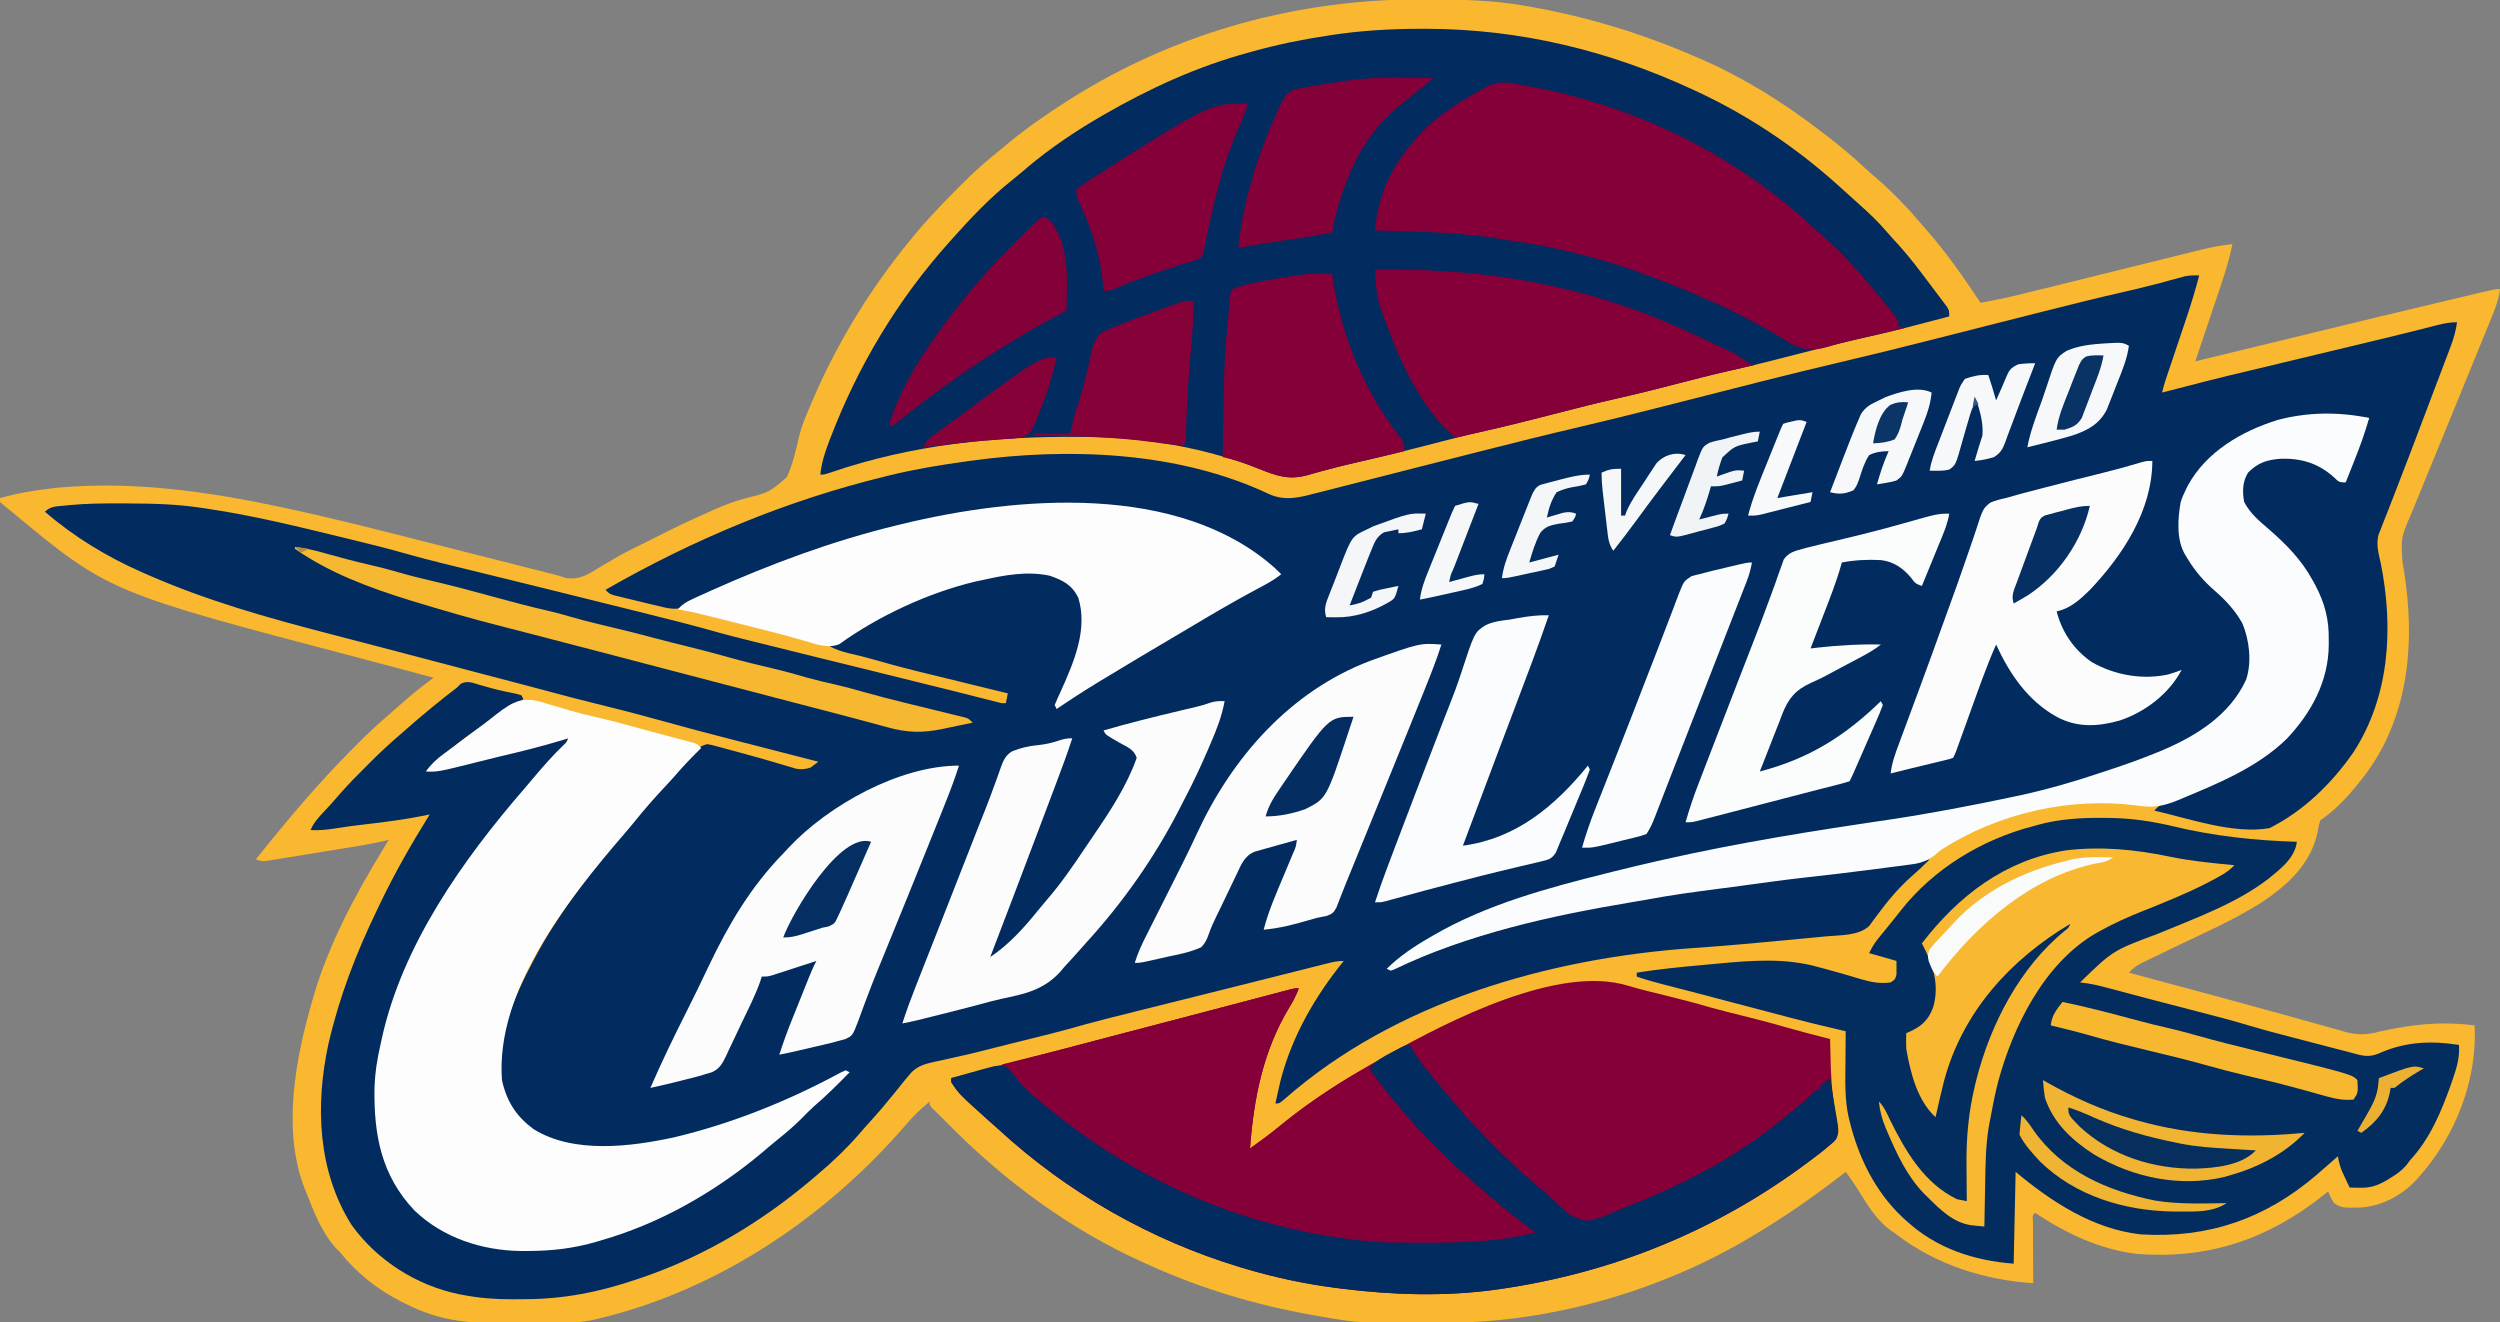 <?xml version="1.0" encoding="UTF-8"?>
<svg version="1.1" xmlns="http://www.w3.org/2000/svg" width="1280" height="677">
<rect width="100%" height="100%" fill="#808080" stroke="none"/>
<path d="M0 0 C1.125 0.002 2.251 0.005 3.41 0.008 C20.096 0.065 36.467 0.385 52.938 3.312 C53.573 3.424 54.209 3.536 54.864 3.651 C84.501 8.891 112.286 17.318 139.938 29.312 C140.794 29.679 141.65 30.046 142.532 30.424 C164.416 39.894 185.061 52.812 203.938 67.312 C204.575 67.796 205.212 68.279 205.868 68.776 C213.05 74.229 219.886 79.916 226.496 86.055 C228.584 87.986 230.708 89.846 232.875 91.688 C241.177 98.913 248.844 106.908 255.938 115.312 C256.733 116.219 257.528 117.125 258.348 118.059 C268.535 129.742 277.401 142.389 285.938 155.312 C293.426 154.036 300.787 152.462 308.157 150.623 C309.219 150.361 310.28 150.099 311.374 149.829 C313.659 149.264 315.943 148.699 318.228 148.131 C321.847 147.233 325.467 146.339 329.087 145.446 C338.072 143.229 347.055 141.006 356.038 138.781 C363.646 136.896 371.256 135.015 378.867 133.138 C382.426 132.26 385.984 131.375 389.542 130.491 C391.73 129.951 393.918 129.412 396.106 128.873 C397.089 128.627 398.071 128.381 399.084 128.128 C404.368 126.833 409.523 125.866 414.938 125.312 C413.483 132.53 411.381 139.377 409.023 146.348 C408.462 148.027 408.462 148.027 407.889 149.739 C406.701 153.286 405.507 156.831 404.312 160.375 C403.502 162.791 402.692 165.207 401.883 167.623 C399.906 173.521 397.924 179.417 395.938 185.312 C397.615 184.905 397.615 184.905 399.326 184.489 C494.513 161.352 494.513 161.352 528.5 153.312 C529.631 153.044 530.763 152.776 531.929 152.499 C535.016 151.768 538.103 151.039 541.191 150.312 C542.07 150.104 542.948 149.896 543.853 149.682 C549.705 148.312 549.705 148.312 551.938 148.312 C551.314 153.446 549.735 157.741 547.773 162.473 C547.437 163.299 547.101 164.124 546.754 164.975 C546.008 166.804 545.26 168.631 544.51 170.457 C543.288 173.435 542.076 176.418 540.866 179.401 C536.255 190.766 531.609 202.117 526.94 213.459 C524.079 220.411 521.234 227.369 518.397 234.33 C516.619 238.692 514.833 243.05 513.029 247.401 C511.307 251.557 509.603 255.721 507.913 259.89 C507.28 261.44 506.641 262.988 505.994 264.532 C501.282 275.55 501.282 275.55 501.938 287.312 C502.066 288.169 502.194 289.026 502.326 289.909 C502.447 290.606 502.567 291.302 502.691 292.02 C508.461 327.671 505.793 364.822 484.371 395.031 C477.596 404.14 469.42 413.991 459.938 420.312 C459.093 423.115 459.093 423.115 458.562 426.375 C455.075 442.568 443.378 453.377 429.938 462.312 C415.566 471.43 399.76 478.296 384.435 485.636 C380.009 487.758 375.59 489.892 371.188 492.062 C369.432 492.921 369.432 492.921 367.641 493.797 C365.236 495.145 363.8 496.346 361.938 498.312 C364.662 499.049 367.387 499.785 370.112 500.521 C372.585 501.189 375.058 501.857 377.531 502.526 C384.516 504.413 391.501 506.296 398.489 508.173 C401.403 508.956 404.317 509.74 407.23 510.523 C408.331 510.819 408.331 510.819 409.454 511.121 C418.744 513.621 428.022 516.159 437.288 518.749 C442.394 520.176 447.504 521.584 452.615 522.992 C455.026 523.66 457.435 524.337 459.841 525.022 C463.197 525.976 466.56 526.903 469.926 527.824 C470.899 528.109 471.873 528.393 472.876 528.686 C479.509 530.463 484.356 530.124 490.938 528.312 C492.287 528.028 493.638 527.755 494.992 527.496 C496.253 527.25 497.514 527.004 498.812 526.75 C512.188 524.219 525.422 523.54 538.938 525.312 C540.409 553.022 529.26 581.611 510.938 602.312 C510.374 602.958 509.811 603.604 509.23 604.27 C501.726 612.336 491.857 617.688 480.816 618.559 C471.148 618.76 471.148 618.76 466.938 616.312 C465.125 613.188 465.125 613.188 463.938 610.312 C463.173 610.93 462.409 611.547 461.621 612.184 C433.107 634.877 402.512 645.164 365.938 642.312 C346.968 639.999 329.709 631.79 313.938 621.312 C312.553 622.469 312.553 622.469 312.824 625.639 C312.824 627.115 312.83 628.591 312.84 630.066 C312.841 630.842 312.843 631.617 312.844 632.416 C312.85 634.903 312.862 637.389 312.875 639.875 C312.88 641.557 312.885 643.238 312.889 644.92 C312.9 649.051 312.917 653.182 312.938 657.312 C287.8 655.658 262.969 647.762 242.938 632.312 C242.161 631.779 241.385 631.245 240.586 630.695 C232.662 625.205 228.16 617.25 223.096 609.236 C221.154 606.165 219.172 603.179 216.938 600.312 C216.491 600.659 216.044 601.006 215.583 601.363 C200.564 612.991 185.291 623.643 168.938 633.312 C168.225 633.737 167.512 634.161 166.778 634.598 C121.73 661.221 66.207 677.273 13.875 677.516 C12.854 677.523 11.833 677.53 10.781 677.537 C-32.449 677.77 -32.449 677.77 -52.062 674.312 C-53.359 674.087 -54.655 673.861 -55.991 673.628 C-84.819 668.506 -112.315 660.341 -139.062 648.312 C-139.959 647.915 -140.855 647.517 -141.778 647.106 C-179.851 630.085 -213.896 605 -243.062 575.312 C-243.991 574.384 -244.919 573.456 -245.875 572.5 C-246.597 571.778 -247.319 571.056 -248.062 570.312 C-248.826 569.591 -249.589 568.869 -250.375 568.125 C-252.062 566.312 -252.062 566.312 -252.062 564.312 C-256.486 567.923 -260.311 571.611 -264.02 575.941 C-304.897 623.384 -359.895 660.557 -421.062 675.312 C-421.761 675.485 -422.459 675.658 -423.179 675.836 C-430.295 677.449 -437.219 677.651 -444.496 677.684 C-445.769 677.693 -447.041 677.702 -448.352 677.711 C-451.038 677.725 -453.723 677.735 -456.408 677.738 C-459.12 677.742 -461.832 677.763 -464.544 677.8 C-480.369 678.009 -495.088 677.845 -510.062 672.312 C-511.07 671.941 -512.077 671.57 -513.115 671.187 C-515.493 670.216 -517.772 669.16 -520.062 668 C-520.848 667.614 -521.634 667.228 -522.443 666.83 C-534.622 660.686 -545.614 652.051 -554.062 641.312 C-554.561 640.834 -555.06 640.356 -555.574 639.863 C-562.923 632.206 -567.269 621.015 -571.062 611.312 C-571.318 610.697 -571.573 610.082 -571.837 609.448 C-583.892 579.426 -576.783 542.183 -568.062 512.312 C-567.864 511.621 -567.666 510.93 -567.462 510.218 C-559.783 483.89 -546.289 458.63 -532.062 435.312 C-531.062 433.646 -530.061 431.98 -529.062 430.312 C-530.279 430.597 -531.495 430.882 -532.749 431.175 C-538.822 432.523 -544.946 433.516 -551.086 434.512 C-552.309 434.711 -553.532 434.91 -554.792 435.116 C-557.362 435.533 -559.932 435.949 -562.502 436.364 C-565.137 436.79 -567.771 437.218 -570.405 437.653 C-574.214 438.279 -578.025 438.897 -581.836 439.512 C-583.017 439.707 -584.198 439.903 -585.415 440.105 C-587.053 440.366 -587.053 440.366 -588.724 440.632 C-589.685 440.788 -590.646 440.944 -591.636 441.105 C-594.062 441.312 -594.062 441.312 -597.062 440.312 C-581.316 420.532 -565.23 401.42 -547.375 383.5 C-546.484 382.604 -545.593 381.708 -544.674 380.785 C-539.63 375.753 -534.481 370.938 -529.062 366.312 C-527.801 365.209 -526.54 364.103 -525.281 362.996 C-524.042 361.914 -522.802 360.832 -521.562 359.75 C-520.95 359.212 -520.338 358.674 -519.707 358.119 C-515.315 354.293 -510.765 350.749 -506.062 347.312 C-506.736 347.133 -507.409 346.953 -508.102 346.769 C-509.073 346.51 -510.043 346.251 -511.043 345.984 C-512.725 345.536 -512.725 345.536 -514.441 345.079 C-517.041 344.385 -519.641 343.691 -522.241 342.996 C-529.53 341.048 -536.821 339.111 -544.118 337.195 C-672.404 303.51 -672.404 303.51 -722.062 262.312 C-722.629 261.865 -723.195 261.418 -723.779 260.957 C-725.243 259.786 -726.658 258.554 -728.062 257.312 C-728.062 256.652 -728.062 255.993 -728.062 255.312 C-719.133 252.818 -710.275 251.313 -701.062 250.312 C-700.034 250.199 -699.005 250.086 -697.945 249.969 C-659.672 246.533 -621.203 252.03 -583.836 260.027 C-582.966 260.213 -582.097 260.399 -581.2 260.59 C-555.375 266.135 -529.8 272.75 -504.207 279.266 C-497.346 281.012 -490.483 282.747 -483.62 284.483 C-472.965 287.178 -462.312 289.878 -451.66 292.588 C-450.624 292.851 -449.588 293.113 -448.521 293.384 C-447.576 293.625 -446.632 293.866 -445.658 294.114 C-444.838 294.323 -444.018 294.531 -443.173 294.746 C-441.452 295.208 -439.753 295.749 -438.062 296.312 C-431.064 297.24 -426.865 294.339 -421.125 290.812 C-419.249 289.7 -417.372 288.59 -415.492 287.484 C-414.57 286.94 -413.648 286.395 -412.698 285.834 C-407.252 282.69 -401.598 279.976 -395.942 277.235 C-394.083 276.322 -392.239 275.383 -390.398 274.434 C-382.443 270.342 -374.359 266.577 -366.188 262.938 C-365.136 262.458 -364.085 261.979 -363.002 261.485 C-357.397 258.987 -351.927 256.915 -345.992 255.336 C-334.146 252.343 -334.146 252.343 -325.219 244.624 C-322.137 237.977 -320.559 230.961 -318.952 223.841 C-317.563 218.331 -315.436 213.208 -313.188 208 C-312.771 207.02 -312.354 206.041 -311.925 205.032 C-299.136 175.383 -282.516 148.271 -262.062 123.312 C-261.609 122.755 -261.156 122.197 -260.689 121.623 C-253.429 112.757 -245.511 104.556 -237.438 96.438 C-236.956 95.951 -236.475 95.465 -235.98 94.964 C-229.355 88.283 -222.432 82.163 -215.062 76.312 C-213.819 75.288 -212.578 74.261 -211.34 73.23 C-202.017 65.568 -192.24 58.788 -182.062 52.312 C-181.439 51.915 -180.816 51.517 -180.174 51.107 C-126.178 16.932 -63.695 -0.225 0 0 Z " fill="#F9B830" transform="translate(728.062,-0.313)"/>
<path d="M0 0 C-1.929 7.353 -4.104 14.577 -6.539 21.777 C-6.865 22.751 -7.192 23.725 -7.528 24.728 C-8.557 27.799 -9.591 30.868 -10.625 33.938 C-11.666 37.032 -12.705 40.127 -13.743 43.222 C-14.386 45.138 -15.031 47.053 -15.677 48.968 C-15.967 49.833 -16.258 50.698 -16.557 51.59 C-16.94 52.726 -16.94 52.726 -17.33 53.885 C-17.971 55.909 -18.509 57.935 -19 60 C-18.292 59.814 -17.584 59.628 -16.855 59.437 C-2.505 55.676 11.857 52.019 26.3 48.636 C31.287 47.461 36.268 46.26 41.25 45.062 C43.375 44.552 45.5 44.042 47.625 43.531 C48.682 43.277 49.739 43.023 50.828 42.762 C53.927 42.018 57.026 41.274 60.125 40.531 C66.417 39.023 72.709 37.512 79 36 C80.781 35.572 80.781 35.572 82.598 35.136 C86.337 34.237 90.075 33.338 93.812 32.438 C95.029 32.145 96.245 31.852 97.499 31.551 C103.054 30.211 108.603 28.856 114.141 27.445 C115.065 27.21 115.99 26.975 116.942 26.733 C118.634 26.3 120.324 25.863 122.013 25.422 C125.488 24.532 128.387 24 132 24 C131.393 28.408 130.298 32.271 128.722 36.428 C128.375 37.351 128.375 37.351 128.02 38.292 C127.255 40.323 126.481 42.351 125.707 44.379 C125.162 45.818 124.618 47.257 124.075 48.696 C122.923 51.744 121.767 54.79 120.609 57.836 C118.811 62.564 117.023 67.296 115.237 72.028 C110.253 85.223 105.251 98.41 100.125 111.551 C99.149 114.068 98.174 116.586 97.199 119.104 C96.335 121.317 95.454 123.523 94.572 125.729 C94.064 127.035 93.557 128.342 93.051 129.648 C92.625 130.723 92.198 131.797 91.759 132.904 C90.538 137.883 91.821 142.413 92.938 147.312 C99.515 180.252 97.653 215.223 79.059 244.012 C68.058 259.98 53.473 274.223 36 283 C17.43 286.222 -5.163 278.123 -23 274 C-20.787 271.52 -18.868 270.341 -15.773 269.16 C-14.919 268.826 -14.064 268.491 -13.183 268.146 C-12.256 267.789 -11.33 267.431 -10.375 267.062 C-1.726 263.614 6.771 259.921 15.188 255.938 C16.708 255.233 16.708 255.233 18.258 254.514 C38.469 244.83 53.682 229.846 62 209 C62.352 208.216 62.704 207.433 63.066 206.625 C68.071 192.554 66.231 174.264 60 161 C55.463 152.272 49.862 145.005 43 138 C42.547 137.533 42.093 137.066 41.626 136.584 C35.364 130.094 35.364 130.094 28.562 124.188 C24.829 121 22.349 118.384 21.617 113.383 C21.375 107.422 21.863 103.584 26 99 C30.933 93.926 37.15 92.969 44 92.75 C56.204 93.16 64.848 98.156 74 106 C78.29 95.11 82.58 84.22 87 73 C72.958 71.83 59.807 70.985 46 74 C45.063 74.171 44.126 74.343 43.16 74.52 C26.502 77.985 8.232 88.323 -1.652 102.344 C-8.31 112.892 -10.978 123.545 -9 136 C-5.955 146.851 1.67 155.439 10.031 162.637 C18.123 169.629 24.415 177.02 26 188 C26.831 199.924 25.573 209.433 17.863 218.941 C9.361 228.335 0.155 234.283 -11 240 C-11.889 240.469 -12.777 240.938 -13.693 241.422 C-21.18 245.297 -28.792 248.3 -36.75 251.062 C-37.987 251.497 -39.224 251.931 -40.499 252.378 C-43.995 253.598 -47.496 254.803 -51 256 C-51.811 256.278 -52.622 256.555 -53.457 256.841 C-71.042 262.79 -89.323 266.885 -107.515 270.502 C-110.067 271.013 -112.615 271.544 -115.164 272.074 C-130.204 275.138 -145.337 277.52 -160.5 279.875 C-161.604 280.047 -162.708 280.218 -163.846 280.395 C-166.087 280.743 -168.327 281.091 -170.568 281.439 C-211.381 287.781 -252.022 294.685 -292.204 304.334 C-294.933 304.984 -297.666 305.613 -300.402 306.234 C-338.803 315.024 -382.39 326.818 -413 353 C-413.33 353.66 -413.66 354.32 -414 355 C-413.344 354.719 -412.689 354.438 -412.013 354.149 C-375.065 338.434 -337.397 328.731 -298 321 C-297.16 320.835 -296.321 320.67 -295.456 320.5 C-286.248 318.72 -277.003 317.435 -267.699 316.265 C-259.541 315.23 -251.41 314.046 -243.278 312.831 C-226.201 310.281 -209.106 308.049 -191.953 306.07 C-189.052 305.735 -186.151 305.399 -183.25 305.062 C-182.174 304.938 -182.174 304.938 -181.076 304.811 C-166.678 303.138 -152.336 301.144 -138 299 C-141.119 302.175 -144.311 305.166 -147.688 308.062 C-154.315 313.991 -159.876 320.781 -165.16 327.918 C-165.829 328.811 -166.498 329.705 -167.188 330.625 C-168.044 331.82 -168.044 331.82 -168.918 333.039 C-174.39 338.193 -183.792 337.743 -190.875 338.402 C-192.136 338.525 -193.397 338.647 -194.696 338.773 C-198.094 339.101 -201.492 339.421 -204.891 339.739 C-207.007 339.938 -209.123 340.14 -211.238 340.343 C-227.144 341.87 -243.049 343.293 -258.99 344.4 C-333.029 349.571 -411.381 371.803 -468.188 421.625 C-471 424 -471 424 -473 424 C-472.376 420.986 -471.709 417.995 -471 415 C-470.767 414.006 -470.533 413.012 -470.293 411.988 C-464.452 389.453 -452.593 368.956 -438 351 C-441.033 351 -443.329 351.492 -446.263 352.231 C-447.353 352.503 -448.443 352.776 -449.565 353.056 C-450.759 353.359 -451.953 353.661 -453.184 353.973 C-454.438 354.287 -455.692 354.602 -456.985 354.926 C-460.42 355.788 -463.855 356.654 -467.289 357.521 C-470.884 358.427 -474.48 359.33 -478.077 360.234 C-482.54 361.355 -487.002 362.476 -491.465 363.599 C-500.94 365.983 -510.419 368.355 -519.901 370.713 C-521.952 371.223 -524.003 371.734 -526.054 372.245 C-526.72 372.411 -527.387 372.577 -528.073 372.748 C-529.401 373.078 -530.728 373.409 -532.055 373.739 C-535.253 374.535 -538.45 375.33 -541.648 376.124 C-554.218 379.245 -566.765 382.398 -579.223 385.944 C-585.128 387.595 -591.078 389.056 -597.032 390.516 C-600.357 391.334 -603.678 392.168 -607 393 C-608.345 393.336 -609.69 393.672 -611.035 394.008 C-613.585 394.645 -616.135 395.286 -618.684 395.93 C-619.922 396.242 -621.161 396.554 -622.438 396.875 C-623.381 397.116 -623.381 397.116 -624.343 397.362 C-628.677 398.457 -633.024 399.453 -637.391 400.41 C-638.512 400.662 -639.632 400.915 -640.787 401.174 C-643.016 401.675 -645.249 402.161 -647.484 402.63 C-653.426 403.981 -657.144 405.004 -661 410 C-662.004 411.213 -663.01 412.425 -664.016 413.637 C-665.096 414.985 -666.174 416.336 -667.25 417.688 C-671.695 423.217 -676.224 428.612 -681.023 433.84 C-682.891 435.881 -684.699 437.962 -686.5 440.062 C-692.797 447.276 -699.695 453.822 -707 460 C-707.871 460.749 -708.743 461.498 -709.641 462.27 C-735.536 484.253 -764.789 502.005 -797 513 C-797.928 513.318 -798.855 513.637 -799.811 513.965 C-819.091 520.511 -837.296 524.188 -857.712 524.185 C-859.799 524.187 -861.884 524.206 -863.971 524.225 C-872.47 524.261 -880.636 523.616 -889 522 C-889.712 521.865 -890.424 521.729 -891.158 521.59 C-912.886 517.095 -932.92 504.277 -945.895 486.32 C-963.41 458.699 -964.634 424.838 -957.848 393.547 C-952.351 369.589 -943.705 347.075 -933 325 C-932.532 324.018 -932.064 323.036 -931.583 322.025 C-923.974 306.075 -915.305 291.01 -906 276 C-907.297 276.273 -907.297 276.273 -908.621 276.551 C-918.36 278.495 -928.1 279.808 -937.966 280.938 C-943.543 281.578 -949.085 282.278 -954.625 283.188 C-958.828 283.874 -962.747 284.198 -967 284 C-965.419 280.261 -963.068 277.704 -960.312 274.75 C-959.484 273.858 -958.655 272.966 -957.801 272.047 C-957.354 271.566 -956.907 271.085 -956.446 270.59 C-954.849 268.834 -953.305 267.038 -951.758 265.238 C-947.566 260.43 -943.082 255.936 -938.562 251.438 C-937.755 250.626 -936.947 249.815 -936.115 248.979 C-931.239 244.11 -926.234 239.48 -921 235 C-919.809 233.955 -918.618 232.908 -917.43 231.859 C-909.166 224.617 -900.721 217.684 -892 211 C-891.363 210.371 -890.726 209.742 -890.07 209.094 C-886.779 207.355 -883.934 208.61 -880.562 209.625 C-879.136 210.022 -877.709 210.418 -876.281 210.812 C-875.567 211.015 -874.853 211.217 -874.117 211.426 C-869.914 212.566 -865.641 213.4 -861.379 214.289 C-860.594 214.524 -859.809 214.758 -859 215 C-858.67 215.66 -858.34 216.32 -858 217 C-858.86 217.514 -858.86 217.514 -859.738 218.039 C-875.802 227.935 -893.643 239.643 -907 253 C-900.174 252.363 -893.624 251.184 -886.938 249.688 C-885.923 249.463 -884.909 249.239 -883.864 249.008 C-870.528 246.034 -857.343 242.599 -844.183 238.93 C-843.28 238.68 -842.376 238.43 -841.445 238.172 C-840.636 237.946 -839.827 237.72 -838.993 237.487 C-837 237 -837 237 -835 237 C-836.466 240.43 -838.361 242.514 -841.062 245.062 C-845.343 249.24 -849.098 253.67 -852.832 258.336 C-854.738 260.678 -856.706 262.905 -858.75 265.125 C-864.96 272.039 -870.428 279.571 -876 287 C-876.489 287.648 -876.979 288.296 -877.483 288.964 C-901.633 320.992 -923.06 357.3 -931 397 C-931.226 398.025 -931.451 399.05 -931.684 400.105 C-936.138 423.362 -933.954 449.019 -920.941 469.191 C-919.063 471.589 -917.107 473.802 -915 476 C-914.483 476.616 -913.966 477.232 -913.434 477.867 C-902.318 490.403 -882.917 497.006 -866.707 498.253 C-848.592 499.052 -832.375 497.358 -815 492 C-814.224 491.77 -813.449 491.541 -812.65 491.304 C-779.381 481.308 -749.611 461.009 -724 438 C-723.457 437.514 -722.915 437.027 -722.355 436.526 C-716.981 431.694 -711.709 426.785 -706.652 421.617 C-704.183 419.2 -701.546 416.988 -698.895 414.773 C-696.671 412.692 -694.855 410.411 -693 408 C-693.935 408.473 -694.869 408.946 -695.832 409.434 C-699.426 411.247 -703.028 413.041 -706.635 414.828 C-708.17 415.589 -709.704 416.352 -711.236 417.117 C-737.965 430.42 -767.243 441.374 -797 445 C-797.959 445.129 -798.918 445.258 -799.906 445.391 C-817.838 447.443 -839.75 447.903 -854.812 436.688 C-862.876 429.892 -867.969 422.541 -870 412 C-871.424 389.708 -863.283 370.285 -853 351 C-852.651 350.34 -852.301 349.68 -851.941 349 C-840.334 327.231 -825.099 307.773 -809.46 288.781 C-808.153 287.186 -806.859 285.58 -805.566 283.973 C-800.774 278.018 -795.738 272.358 -790.543 266.758 C-788.55 264.597 -786.603 262.417 -784.688 260.188 C-781.113 256.08 -777.439 252.066 -773.75 248.062 C-773.135 247.387 -772.519 246.711 -771.885 246.014 C-771.299 245.382 -770.713 244.749 -770.109 244.098 C-769.32 243.239 -769.32 243.239 -768.515 242.364 C-767 241 -767 241 -764 240 C-761.77 240.374 -761.77 240.374 -759.168 241.074 C-758.211 241.328 -757.254 241.581 -756.269 241.843 C-755.252 242.121 -754.235 242.4 -753.188 242.688 C-752.149 242.966 -751.11 243.244 -750.04 243.531 C-741.29 245.885 -732.557 248.313 -723.887 250.945 C-722.913 251.231 -721.94 251.518 -720.938 251.812 C-720.101 252.066 -719.264 252.32 -718.402 252.582 C-715.561 253.076 -713.751 252.858 -711 252 C-709.647 251.027 -708.31 250.03 -707 249 C-707.898 248.769 -708.796 248.539 -709.721 248.301 C-710.99 247.975 -712.259 247.649 -713.566 247.312 C-714.259 247.135 -714.951 246.957 -715.665 246.773 C-719.565 245.771 -723.465 244.768 -727.366 243.764 C-728.998 243.344 -730.63 242.924 -732.262 242.504 C-733.083 242.293 -733.904 242.081 -734.75 241.863 C-739.247 240.707 -743.744 239.553 -748.243 238.404 C-762.628 234.729 -776.967 230.93 -791.268 226.938 C-802.085 223.937 -812.965 221.215 -823.863 218.523 C-829.748 217.069 -835.606 215.539 -841.457 213.957 C-845.716 212.806 -849.983 211.683 -854.25 210.562 C-855.05 210.352 -855.85 210.142 -856.674 209.925 C-858.303 209.497 -859.932 209.069 -861.561 208.641 C-865.541 207.595 -869.52 206.547 -873.5 205.5 C-875.083 205.083 -876.667 204.667 -878.25 204.25 C-906.75 196.75 -906.75 196.75 -909.123 196.125 C-910.713 195.707 -912.303 195.289 -913.893 194.871 C-917.752 193.855 -921.611 192.839 -925.469 191.82 C-935.987 189.045 -946.514 186.305 -957.047 183.586 C-989.043 175.313 -1020.724 166.385 -1051 153 C-1052.084 152.527 -1052.084 152.527 -1053.19 152.044 C-1071.173 144.146 -1088.121 133.868 -1103 121 C-1100.132 118.132 -1096.987 118.283 -1093.117 117.891 C-1091.917 117.764 -1091.917 117.764 -1090.694 117.636 C-1081.509 116.747 -1072.345 116.692 -1063.125 116.75 C-1062.247 116.753 -1061.369 116.756 -1060.465 116.759 C-1047.876 116.812 -1035.463 117.083 -1023 119 C-1022.112 119.129 -1021.223 119.258 -1020.308 119.391 C-996.2 122.929 -972.59 128.808 -948.938 134.562 C-947.507 134.91 -947.507 134.91 -946.047 135.264 C-936.904 137.487 -927.78 139.74 -918.73 142.32 C-905.945 145.949 -893.002 148.999 -880.094 152.157 C-872.823 153.936 -865.555 155.725 -858.286 157.514 C-855.794 158.127 -853.302 158.739 -850.81 159.352 C-835.426 163.136 -820.05 166.949 -804.68 170.785 C-801.968 171.462 -799.256 172.138 -796.544 172.812 C-783.561 176.041 -770.594 179.291 -757.727 182.958 C-752.56 184.403 -747.364 185.697 -742.154 186.977 C-738.254 187.936 -734.357 188.91 -730.461 189.886 C-723.228 191.697 -715.989 193.487 -708.748 195.267 C-706.665 195.779 -704.583 196.291 -702.5 196.804 C-699.526 197.535 -696.553 198.267 -693.58 198.998 C-692.053 199.374 -690.527 199.749 -689 200.125 C-687.855 200.407 -687.855 200.407 -686.687 200.694 C-654.172 208.694 -654.172 208.694 -639.645 212.34 C-638.207 212.701 -638.207 212.701 -636.741 213.068 C-632.458 214.144 -628.177 215.223 -623.896 216.307 C-622.438 216.675 -620.979 217.042 -619.52 217.41 C-618.293 217.721 -617.067 218.032 -615.804 218.352 C-613.155 219.075 -613.155 219.075 -611 219 C-610.67 217.35 -610.34 215.7 -610 214 C-610.683 213.833 -611.366 213.667 -612.07 213.495 C-618.571 211.91 -625.071 210.322 -631.57 208.731 C-634.91 207.914 -638.25 207.097 -641.591 206.283 C-645.449 205.343 -649.307 204.398 -653.164 203.453 C-654.339 203.168 -655.513 202.882 -656.723 202.588 C-663.852 200.837 -670.915 198.924 -677.962 196.87 C-682.491 195.573 -687.059 194.476 -691.645 193.402 C-695.016 192.588 -697.939 191.613 -701 190 C-623.36 144.408 -623.36 144.408 -587 153.188 C-580.966 155.101 -577.107 157.864 -573.625 163.25 C-566.834 178.922 -575.188 196.605 -580.87 211.24 C-582.17 214.528 -583.532 217.782 -585 221 C-583.947 220.31 -582.894 219.621 -581.809 218.91 C-573.06 213.202 -564.242 207.666 -555.255 202.342 C-552.672 200.805 -550.097 199.255 -547.523 197.703 C-527.403 185.579 -507.26 173.444 -486.667 162.134 C-481.364 159.22 -476.148 156.182 -471 153 C-487.478 138.734 -505.175 130.534 -526.062 124.688 C-526.875 124.457 -527.687 124.227 -528.523 123.99 C-544.07 119.871 -559.468 118.523 -575.506 118.664 C-578.366 118.687 -581.226 118.684 -584.086 118.678 C-626.408 118.741 -668.011 127.592 -708 141 C-709.058 141.353 -710.117 141.706 -711.208 142.069 C-723.896 146.346 -736.277 151.253 -748.562 156.562 C-749.528 156.979 -749.528 156.979 -750.513 157.405 C-756.459 159.983 -762.372 162.582 -768.07 165.68 C-768.786 166.067 -769.502 166.454 -770.24 166.853 C-772.006 167.836 -773.745 168.867 -775.48 169.902 C-780.697 171.529 -784.787 170.287 -790 169 C-791.534 168.65 -791.534 168.65 -793.099 168.293 C-796.262 167.561 -799.412 166.786 -802.562 166 C-803.641 165.74 -804.719 165.479 -805.83 165.211 C-806.857 164.956 -807.884 164.7 -808.941 164.438 C-809.866 164.209 -810.791 163.981 -811.744 163.746 C-814 163 -814 163 -816 161 C-771.276 135.325 -723.181 115.184 -673 103 C-672.181 102.797 -671.363 102.593 -670.52 102.384 C-657.583 99.209 -644.557 97.079 -631.375 95.25 C-630.609 95.143 -629.842 95.036 -629.052 94.926 C-579.113 88.023 -522.62 90.048 -476.372 111.917 C-467.81 115.831 -460.094 113.554 -451.404 111.297 C-450.264 111.009 -449.124 110.721 -447.95 110.425 C-444.832 109.635 -441.717 108.838 -438.603 108.037 C-435.298 107.189 -431.99 106.352 -428.683 105.515 C-422.383 103.918 -416.086 102.312 -409.79 100.702 C-397.318 97.513 -384.842 94.344 -372.364 91.175 C-370.33 90.659 -368.295 90.141 -366.26 89.624 C-350.182 85.536 -334.09 81.529 -317.933 77.765 C-304.573 74.65 -291.267 71.339 -277.969 67.969 C-276.93 67.706 -275.891 67.442 -274.821 67.171 C-267.38 65.285 -259.94 63.393 -252.5 61.5 C-244.011 59.34 -235.522 57.182 -227.031 55.031 C-225.991 54.768 -224.951 54.504 -223.88 54.233 C-210.706 50.899 -197.514 47.662 -184.281 44.57 C-169.125 41.029 -154.026 37.28 -138.938 33.461 C-137.802 33.174 -136.667 32.886 -135.497 32.59 C-127.33 30.523 -119.165 28.449 -111 26.375 C-101.668 24.004 -92.335 21.636 -83 19.273 C-81.329 18.85 -81.329 18.85 -79.625 18.419 C-65.486 14.843 -51.337 11.338 -37.115 8.11 C-27.069 5.829 -17.129 3.19 -7.203 0.44 C-4.755 -0.049 -2.49 -0.029 0 0 Z " fill="#022C60" transform="translate(1126,141)"/>
<path d="M0 0 C0.804 -0.001 1.607 -0.002 2.435 -0.003 C50.307 0.037 96.058 11.099 139.375 31.25 C140.233 31.648 141.091 32.046 141.975 32.456 C167.196 44.291 190.517 59.798 211.375 78.25 C212.232 79.008 213.089 79.766 213.973 80.547 C216.455 82.766 218.916 85.006 221.375 87.25 C222.388 88.158 223.401 89.066 224.414 89.973 C229.453 94.504 234.332 99.051 238.691 104.258 C240.56 106.469 242.527 108.569 244.5 110.688 C250.381 117.202 255.611 124.214 260.865 131.235 C262.231 133.057 263.606 134.871 264.984 136.684 C266.075 138.14 266.075 138.14 267.188 139.625 C267.813 140.458 268.438 141.29 269.082 142.148 C270.375 144.25 270.375 144.25 270.375 147.25 C241.406 154.86 241.406 154.86 227.125 158.062 C215.228 160.736 203.431 163.765 191.625 166.812 C179.935 169.83 168.26 172.829 156.463 175.401 C147.187 177.453 138.01 179.897 128.818 182.288 C119.447 184.722 110.072 187.067 100.625 189.188 C89.649 191.653 78.764 194.429 67.875 197.25 C56.076 200.307 44.273 203.255 32.379 205.922 C21.635 208.361 10.984 211.149 0.32 213.912 C-10.988 216.84 -22.303 219.641 -33.704 222.188 C-38.86 223.348 -43.975 224.589 -49.074 225.98 C-50.123 226.266 -51.172 226.551 -52.252 226.845 C-54.224 227.388 -56.193 227.942 -58.158 228.511 C-67.35 231.046 -73.588 229.065 -82.188 225.562 C-110.219 214.618 -140.418 209.294 -170.492 208.977 C-171.593 208.964 -172.694 208.951 -173.828 208.938 C-217.923 208.532 -260.569 212.826 -302.504 227.219 C-305.625 228.25 -305.625 228.25 -307.625 228.25 C-307.035 222.608 -305.569 217.731 -303.562 212.438 C-303.25 211.606 -302.938 210.775 -302.616 209.919 C-288.49 172.862 -268.112 138.787 -241.625 109.25 C-241.171 108.739 -240.716 108.228 -240.248 107.702 C-230.632 96.916 -220.696 86.395 -209.348 77.414 C-206.504 75.154 -203.758 72.801 -201 70.438 C-189.667 60.986 -177.372 52.667 -164.625 45.25 C-163.65 44.682 -163.65 44.682 -162.656 44.104 C-139.355 30.628 -114.664 19.31 -88.625 12.25 C-87.855 12.033 -87.085 11.816 -86.291 11.592 C-73.483 8.01 -60.636 5.422 -47.5 3.438 C-46.812 3.332 -46.124 3.227 -45.415 3.119 C-30.283 0.835 -15.28 0.013 0 0 Z " fill="#022B5F" transform="translate(727.625,14.75)"/>
<path d="M0 0 C6.141 1.842 12.381 3.308 18.605 4.84 C26.765 6.857 34.874 8.929 42.934 11.312 C48.13 12.766 53.367 14.046 58.605 15.34 C66.141 17.202 73.623 19.141 81.07 21.328 C88.545 23.467 96.082 25.383 103.605 27.34 C103.627 28.394 103.627 28.394 103.65 29.469 C103.726 32.802 103.819 36.133 103.918 39.465 C103.954 40.681 103.989 41.896 104.026 43.149 C104.354 52.025 105.264 60.649 107.029 69.358 C107.806 73.79 108.058 75.59 105.664 79.559 C104.241 80.96 104.241 80.96 102.605 82.34 C102.027 82.834 101.449 83.329 100.853 83.839 C98.87 85.457 96.845 86.998 94.793 88.527 C94.047 89.089 93.302 89.651 92.534 90.229 C45.554 125.368 -7.423 146.961 -65.395 155.34 C-66.174 155.453 -66.953 155.566 -67.755 155.683 C-93.811 159.228 -120.694 158.401 -146.707 155.09 C-147.52 154.988 -148.332 154.885 -149.17 154.78 C-164.783 152.768 -180.106 149.553 -195.207 145.09 C-196.721 144.643 -196.721 144.643 -198.266 144.187 C-244.345 130.285 -287.018 105.959 -322.395 73.34 C-324.04 71.881 -325.686 70.423 -327.332 68.965 C-342.43 55.372 -342.43 55.372 -346.395 49.34 C-346.395 48.68 -346.395 48.02 -346.395 47.34 C-345.555 47.124 -344.715 46.908 -343.85 46.685 C-323.512 41.452 -323.512 41.452 -303.196 36.134 C-297.099 34.523 -290.997 32.93 -284.895 31.34 C-277.892 29.515 -270.892 27.684 -263.895 25.84 C-256.897 23.995 -249.897 22.165 -242.895 20.34 C-232.724 17.689 -222.558 15.019 -212.395 12.34 C-206.942 10.902 -201.488 9.467 -196.034 8.034 C-194.14 7.536 -192.246 7.036 -190.353 6.536 C-187.18 5.698 -184.006 4.862 -180.832 4.027 C-179.826 3.761 -178.819 3.494 -177.782 3.219 C-176.849 2.974 -175.915 2.729 -174.953 2.477 C-174.121 2.257 -173.289 2.037 -172.431 1.811 C-170.395 1.34 -170.395 1.34 -168.395 1.34 C-169.696 4.826 -171.233 7.877 -173.207 11.027 C-186.656 33.269 -191.474 57.711 -193.395 83.34 C-187.942 79.485 -182.617 75.556 -177.476 71.298 C-161.111 57.81 -142.942 46.558 -124.395 36.34 C-123.655 35.926 -122.916 35.512 -122.154 35.085 C-91.63 18.043 -35.577 -10.902 0 0 Z " fill="#850038" transform="translate(833.395,504.66)"/>
<path d="M0 0 C1.239 0.008 2.479 0.016 3.755 0.025 C15.35 0.167 25.737 1.683 37.016 4.385 C57.918 9.377 78.605 11.596 100.062 12.25 C99.029 20.603 91.661 26.163 85.442 31.216 C68.762 44.018 47.994 51.346 28.726 59.398 C5.87 67.9 5.87 67.9 -10.938 84.25 C-9.45 84.436 -9.45 84.436 -7.932 84.625 C-3.886 85.205 0.027 86.189 3.969 87.254 C4.718 87.453 5.468 87.652 6.241 87.857 C8.682 88.505 11.122 89.159 13.562 89.812 C16.993 90.726 20.424 91.636 23.855 92.547 C24.717 92.776 25.578 93.005 26.465 93.241 C33.94 95.226 41.43 97.151 48.924 99.064 C58.092 101.406 67.226 103.798 76.285 106.533 C83.55 108.722 90.887 110.619 98.232 112.517 C101.474 113.357 104.714 114.204 107.953 115.051 C110.365 115.68 112.776 116.309 115.188 116.938 C116.326 117.235 117.464 117.533 118.636 117.839 C120.795 118.4 122.957 118.954 125.12 119.5 C126.966 119.971 128.808 120.461 130.642 120.98 C135.706 122.324 138.535 122.294 143.438 120 C156.219 114.565 169.397 114.064 183.062 116.25 C183.439 122.326 182.152 127.147 180.188 132.875 C179.879 133.783 179.57 134.691 179.252 135.626 C174.24 149.885 168.412 164.042 158.062 175.25 C157.129 176.497 157.129 176.497 156.176 177.77 C153.873 180.473 151.64 182.077 148.625 183.938 C147.698 184.519 146.771 185.1 145.816 185.699 C141.099 188.356 137.696 189.506 132.25 189.375 C131.274 189.357 130.298 189.339 129.293 189.32 C128.557 189.297 127.821 189.274 127.062 189.25 C126.243 187.524 125.432 185.794 124.625 184.062 C123.946 182.618 123.946 182.618 123.254 181.145 C122.159 178.484 121.513 176.082 121.062 173.25 C120.624 173.639 120.186 174.029 119.734 174.43 C117.521 176.382 115.293 178.317 113.062 180.25 C112.168 181.034 111.273 181.817 110.352 182.625 C84.015 205.219 54.838 215.375 20.062 213.25 C-4.495 210.429 -25.425 196.677 -43.938 181.25 C-44.267 196.76 -44.597 212.27 -44.938 228.25 C-65.455 226.672 -84.557 220.42 -99.938 206.25 C-101.105 205.185 -101.105 205.185 -102.297 204.098 C-116.017 190.999 -124.497 173.553 -128.938 155.25 C-129.126 154.495 -129.314 153.74 -129.508 152.962 C-131.441 144.047 -131.16 135.131 -131.062 126.062 C-131.052 124.426 -131.043 122.79 -131.035 121.154 C-131.013 117.186 -130.979 113.218 -130.938 109.25 C-132.033 108.995 -133.128 108.741 -134.256 108.478 C-142.636 106.523 -150.994 104.515 -159.312 102.312 C-160.281 102.058 -161.249 101.803 -162.247 101.541 C-165.144 100.779 -168.041 100.015 -170.938 99.25 C-172.612 98.81 -174.286 98.37 -175.961 97.93 C-181.385 96.505 -186.808 95.075 -192.23 93.646 C-194.549 93.034 -196.868 92.423 -199.188 91.812 C-199.952 91.611 -200.716 91.409 -201.504 91.202 C-206.011 90.014 -210.522 88.838 -215.035 87.672 C-216.068 87.404 -217.101 87.137 -218.165 86.861 C-220.176 86.341 -222.187 85.822 -224.198 85.305 C-228.839 84.102 -233.413 82.849 -237.938 81.25 C-237.938 80.59 -237.938 79.93 -237.938 79.25 C-226.915 77.5 -215.866 76.383 -204.754 75.39 C-201.838 75.127 -198.923 74.851 -196.008 74.574 C-178.473 72.959 -161.668 71.612 -144.562 76.5 C-143.367 76.818 -142.172 77.137 -140.94 77.465 C-134.845 79.102 -128.794 80.874 -122.75 82.688 C-117.562 84.201 -113.327 84.957 -107.938 84.25 C-105.683 82.827 -105.683 82.827 -104.938 80.25 C-104.938 77.94 -104.938 75.63 -104.938 73.25 C-109.558 71.93 -114.177 70.61 -118.938 69.25 C-117.486 66.348 -116.4 64.395 -114.434 61.965 C-113.701 61.054 -113.701 61.054 -112.953 60.124 C-112.432 59.485 -111.911 58.846 -111.375 58.188 C-110.836 57.522 -110.296 56.857 -109.74 56.171 C-108.649 54.825 -107.555 53.479 -106.461 52.135 C-105.134 50.494 -103.831 48.834 -102.531 47.172 C-85.779 25.928 -61.053 10.996 -34.938 4.25 C-34.24 4.05 -33.543 3.85 -32.824 3.645 C-22.057 0.68 -11.12 -0.09 0 0 Z " fill="#032D5F" transform="translate(1075.938,418.75)"/>
<path d="M0 0 C1.327 0.39 2.657 0.772 3.988 1.148 C6.879 1.974 9.755 2.834 12.629 3.715 C16.78 4.965 20.96 5.983 25.188 6.938 C34.566 9.07 43.815 11.631 53.082 14.2 C56.124 15.034 59.172 15.844 62.223 16.648 C63.232 16.917 64.241 17.185 65.281 17.461 C67.226 17.978 69.172 18.49 71.12 18.996 C71.993 19.229 72.866 19.463 73.766 19.703 C74.537 19.906 75.308 20.109 76.103 20.317 C78 21 78 21 80 23 C79.504 23.485 79.007 23.969 78.496 24.469 C74.503 28.409 70.693 32.425 67.039 36.68 C64.964 39.04 62.835 41.339 60.69 43.636 C55.673 49.01 50.866 54.474 46.262 60.211 C44.254 62.687 42.199 65.114 40.12 67.53 C11.814 100.487 -25.382 147.138 -22 193 C-19.62 203.826 -14.832 211.368 -6 218 C14.442 230.889 43.918 227.158 66.287 222.284 C96.061 215.155 124.39 203.739 151.309 189.215 C152.197 188.814 153.085 188.413 154 188 C154.66 188.33 155.32 188.66 156 189 C150.128 194.961 144.295 200.879 137.914 206.301 C135.735 208.235 133.72 210.288 131.688 212.375 C127.642 216.469 123.356 220.104 118.863 223.695 C115.984 226.013 113.183 228.408 110.375 230.812 C86.637 250.528 58.73 266.464 29 275 C27.79 275.364 27.79 275.364 26.555 275.735 C14.869 279.173 3.683 280.453 -8.5 280.5 C-9.728 280.506 -10.955 280.513 -12.22 280.519 C-32.273 280.241 -52.145 273.816 -66.812 259.75 C-83.84 241.744 -87.655 220.944 -87.25 196.941 C-87 189.069 -85.796 181.65 -84 174 C-83.767 172.922 -83.767 172.922 -83.528 171.822 C-73.088 123.932 -42.006 80.154 -10.403 43.63 C-8.901 41.885 -7.414 40.127 -5.93 38.367 C-0.966 32.498 4 26.762 9.574 21.453 C11.109 20.037 11.109 20.037 12 18 C10.525 18.454 10.525 18.454 9.02 18.918 C-1.736 22.181 -12.572 24.869 -23.517 27.414 C-27.168 28.276 -30.802 29.199 -34.438 30.125 C-54.778 35.231 -54.778 35.231 -61 35 C-58.249 31.304 -55.475 28.638 -51.75 25.938 C-50.157 24.772 -50.157 24.772 -48.531 23.582 C-47.96 23.166 -47.389 22.751 -46.801 22.323 C-44.263 20.458 -41.76 18.549 -39.254 16.641 C-36.546 14.592 -33.81 12.579 -31.078 10.562 C-28.98 8.985 -26.93 7.356 -24.879 5.719 C-16.166 -1.041 -11.004 -3.723 0 0 Z " fill="#FDFDFE" transform="translate(279,360)"/>
<path d="M0 0 C0.719 0.119 1.438 0.239 2.179 0.362 C57.394 9.532 110.479 34.601 151.551 72.734 C153.684 74.708 155.854 76.613 158.062 78.5 C168.333 87.445 177.089 97.616 185.688 108.125 C186.247 108.806 186.806 109.488 187.382 110.19 C196 120.795 196 120.795 196 124 C196.99 124.33 197.98 124.66 199 125 C198.028 125.227 197.055 125.453 196.053 125.687 C192.394 126.54 188.736 127.396 185.078 128.253 C183.504 128.621 181.93 128.989 180.356 129.356 C178.074 129.888 175.793 130.422 173.512 130.957 C172.767 131.13 172.023 131.303 171.256 131.482 C167.105 132.459 163.036 133.574 158.957 134.824 C152.316 136.644 146.948 136.286 140.879 132.953 C139.432 132.065 137.994 131.163 136.562 130.25 C116.374 118.036 95.036 108.367 73 100 C71.944 99.598 70.888 99.196 69.799 98.782 C45.981 89.842 21.234 83.329 -4 80 C-6.084 79.649 -8.167 79.295 -10.25 78.938 C-30.695 75.867 -51.37 75.482 -72 75 C-70.484 56.562 -63.404 41.711 -51 28 C-50.228 27.145 -49.456 26.291 -48.66 25.41 C-39.814 16.105 -29.393 9.56 -18.25 3.375 C-17.08 2.699 -17.08 2.699 -15.887 2.01 C-10.14 -1.068 -6.313 -1.343 0 0 Z " fill="#850038" transform="translate(776,43)"/>
<path d="M0 0 C-1.302 3.486 -2.839 6.537 -4.812 9.688 C-18.262 31.929 -23.079 56.371 -25 82 C-20.157 78.577 -15.342 75.143 -10.773 71.359 C-3.063 64.975 4.923 59.187 13.25 53.625 C14.243 52.959 15.237 52.293 16.26 51.607 C22.664 47.378 29.203 43.562 36 40 C36.655 40.848 37.31 41.696 37.984 42.57 C50.487 58.677 63.873 73.916 78.25 88.375 C79.081 89.213 79.081 89.213 79.929 90.068 C86.657 96.77 93.925 102.842 101.25 108.875 C101.981 109.479 102.713 110.082 103.467 110.704 C108.848 115.118 114.341 119.336 119.973 123.426 C120.642 123.945 121.311 124.465 122 125 C122 125.33 122 125.66 122 126 C102.391 130.16 82.827 131.391 62.812 131.312 C61.833 131.311 60.854 131.309 59.846 131.307 C44.381 131.259 29.268 130.659 14 128 C13.02 127.834 12.04 127.667 11.03 127.496 C-47.599 117.225 -110.112 87.424 -150 42 C-150 41.34 -150 40.68 -150 40 C-150.66 39.67 -151.32 39.34 -152 39 C-150.664 38.668 -150.664 38.668 -149.301 38.329 C-145.917 37.488 -142.535 36.645 -139.152 35.802 C-137.703 35.441 -136.253 35.08 -134.803 34.72 C-124.841 32.244 -114.913 29.667 -105 27 C-102.001 26.204 -99.001 25.414 -96 24.625 C-95.221 24.42 -94.442 24.215 -93.639 24.004 C-86.281 22.07 -78.919 20.152 -71.558 18.233 C-62.368 15.837 -53.183 13.421 -44 11 C-38.547 9.562 -33.093 8.127 -27.639 6.694 C-25.745 6.196 -23.852 5.697 -21.958 5.196 C-18.785 4.358 -15.612 3.522 -12.438 2.688 C-11.431 2.421 -10.425 2.154 -9.388 1.879 C-8.454 1.634 -7.52 1.389 -6.559 1.137 C-5.726 0.917 -4.894 0.698 -4.037 0.471 C-2 0 -2 0 0 0 Z " fill="#850038" transform="translate(665,506)"/>
<path d="M0 0 C-2.112 7.569 -4.778 14.83 -7.688 22.125 C-8.311 23.703 -8.311 23.703 -8.947 25.312 C-9.961 27.876 -10.979 30.439 -12 33 C-15.502 33 -15.682 32.635 -18.062 30.312 C-25.914 23.307 -34.428 20.649 -44.891 20.852 C-52.078 21.357 -56.912 22.787 -62 28 C-64.89 32.727 -64.939 37.636 -64 43 C-61.024 48.725 -56.242 52.836 -51.371 56.938 C-42.514 64.642 -34.645 72.609 -29 83 C-28.531 83.843 -28.062 84.686 -27.578 85.555 C-22.734 94.702 -20.497 103.211 -20.688 113.562 C-20.683 114.884 -20.683 114.884 -20.678 116.232 C-20.829 134.898 -29.64 151.054 -42.312 164.387 C-56.791 178.465 -76.029 186.58 -94.438 194.25 C-95.568 194.728 -96.699 195.206 -97.864 195.699 C-105.258 198.688 -110.256 199.724 -118.176 198.516 C-152.735 193.856 -189.721 202.217 -219 221 C-220.237 222.009 -221.468 223.026 -222.694 224.048 C-227.021 227.311 -230.745 228.187 -236.055 228.793 C-236.905 228.91 -237.755 229.026 -238.632 229.146 C-241.377 229.517 -244.125 229.853 -246.875 230.188 C-248.786 230.438 -250.696 230.69 -252.606 230.945 C-258.067 231.664 -263.532 232.34 -269 233 C-269.697 233.085 -270.394 233.169 -271.113 233.257 C-277.009 233.971 -282.909 234.643 -288.812 235.293 C-299.608 236.498 -310.365 238.018 -321.128 239.479 C-325.075 240.01 -329.023 240.527 -332.973 241.039 C-345.254 242.637 -357.49 244.27 -369.66 246.573 C-372.394 247.072 -375.133 247.527 -377.875 247.98 C-418.962 254.878 -461.506 264.174 -499.214 282.37 C-500.098 282.682 -500.098 282.682 -501 283 C-501.66 282.67 -502.32 282.34 -503 282 C-496.304 275.495 -489.087 270.613 -481 266 C-480.408 265.654 -479.816 265.307 -479.207 264.95 C-451.743 248.979 -420.586 240.639 -390 233 C-388.497 232.621 -388.497 232.621 -386.963 232.235 C-379.662 230.402 -372.34 228.673 -365 227 C-363.097 226.566 -363.097 226.566 -361.156 226.123 C-323.27 217.547 -284.835 211.399 -246.416 205.759 C-224.679 202.519 -203.058 198.38 -181.562 193.812 C-180.499 193.587 -179.436 193.361 -178.341 193.129 C-164.776 190.176 -151.572 186.364 -138.421 181.956 C-136.136 181.191 -133.848 180.438 -131.559 179.686 C-123.885 177.14 -116.312 174.422 -108.828 171.359 C-108.149 171.083 -107.47 170.806 -106.771 170.52 C-88.774 163.005 -71.297 152.18 -63 134 C-59.961 125.157 -61.328 113.412 -65 105 C-68.718 98.397 -73.33 93.456 -79 88.5 C-84.72 83.501 -89.071 78.519 -93 72 C-93.427 71.297 -93.854 70.595 -94.295 69.871 C-98.748 62.157 -97.995 51.779 -96.527 43.254 C-95.864 41.024 -95.05 39.075 -94 37 C-93.609 36.206 -93.219 35.412 -92.816 34.594 C-83.375 17.262 -65.143 6.669 -46.77 1.004 C-31.419 -3.062 -15.52 -3.193 0 0 Z " fill="#FBFCFD" transform="translate(1213,214)"/>
<path d="M0 0 C0.804 1.499 0.804 1.499 1.625 3.027 C4.024 7.218 6.92 10.856 10 14.562 C10.573 15.259 11.146 15.955 11.737 16.672 C13.484 18.787 15.241 20.895 17 23 C17.501 23.603 18.002 24.206 18.518 24.827 C30.713 39.468 43.698 53.397 58 66 C58.823 66.732 58.823 66.732 59.662 67.478 C62.52 70.013 65.406 72.501 68.355 74.93 C70.939 77.058 73.346 79.293 75.738 81.633 C82.103 87.689 82.103 87.689 90.272 90.088 C95.569 89.36 100.364 87.368 105.229 85.221 C108.141 83.938 111.083 82.768 114.047 81.609 C125.659 77.005 136.985 71.888 148 66 C148.949 65.501 148.949 65.501 149.917 64.991 C165.242 56.881 179.712 47.141 193 36 C194.958 34.417 196.917 32.833 198.875 31.25 C201.453 29.161 203.886 27.118 206.195 24.734 C208 23 208 23 210 23 C210 22.34 210 21.68 210 21 C211.626 19.618 213.293 18.281 215 17 C215.698 21.015 216.358 25.034 216.984 29.061 C217.201 30.428 217.43 31.793 217.668 33.157 C219.609 44.303 219.609 44.303 218.264 48.051 C217.094 49.543 217.094 49.543 214 52 C213.421 52.488 212.842 52.976 212.245 53.479 C210.269 55.114 208.244 56.655 206.188 58.188 C205.442 58.749 204.696 59.311 203.928 59.89 C156.948 95.028 103.971 116.622 46 125 C45.221 125.113 44.442 125.226 43.639 125.343 C17.584 128.888 -9.299 128.061 -35.312 124.75 C-36.125 124.648 -36.938 124.545 -37.775 124.44 C-53.388 122.428 -68.712 119.213 -83.812 114.75 C-85.327 114.303 -85.327 114.303 -86.871 113.847 C-132.95 99.945 -175.623 75.619 -211 43 C-212.645 41.541 -214.291 40.083 -215.938 38.625 C-231.035 25.032 -231.035 25.032 -235 19 C-235 18.34 -235 17.68 -235 17 C-231.462 15.987 -227.919 14.992 -224.375 14 C-223.376 13.714 -222.377 13.428 -221.348 13.133 C-211.204 10.311 -211.204 10.311 -207 11 C-205.129 12.504 -205.129 12.504 -203.562 14.562 C-202.971 15.297 -202.379 16.032 -201.77 16.789 C-201.186 17.519 -200.602 18.248 -200 19 C-194.559 24.981 -188.336 30.005 -182 35 C-181.067 35.74 -181.067 35.74 -180.115 36.494 C-135.469 71.751 -82.615 93.923 -26 100 C-25.348 100.082 -24.697 100.164 -24.026 100.249 C-18.422 100.933 -12.904 101.174 -7.262 101.203 C-5.895 101.213 -5.895 101.213 -4.5 101.224 C-1.563 101.241 1.375 101.247 4.312 101.25 C5.813 101.253 5.813 101.253 7.344 101.255 C26.289 101.257 45.609 101.054 64 96 C63.189 95.383 62.378 94.765 61.543 94.129 C51.594 86.53 41.828 78.788 32.582 70.336 C30.49 68.443 28.371 66.596 26.234 64.754 C21.785 60.869 17.602 56.749 13.438 52.562 C12.721 51.85 12.005 51.138 11.268 50.404 C6.639 45.767 2.257 40.98 -2 36 C-2.478 35.449 -2.955 34.899 -3.447 34.332 C-9.685 27.138 -15.539 19.808 -21 12 C-17.621 8.153 -13.852 6.066 -9.375 3.75 C-8.694 3.386 -8.014 3.023 -7.312 2.648 C-2.274 0 -2.274 0 0 0 Z " fill="#022B5F" transform="translate(722,535)"/>
<path d="M0 0 C1.179 1.113 2.351 2.232 3.5 3.375 C0.799 5.485 -1.905 7.228 -4.93 8.836 C-6.228 9.533 -6.228 9.533 -7.553 10.243 C-8.95 10.989 -8.95 10.989 -10.375 11.75 C-20.924 17.446 -31.252 23.458 -41.54 29.609 C-44.655 31.468 -47.778 33.313 -50.902 35.156 C-62.178 41.809 -73.428 48.502 -84.629 55.281 C-86.372 56.336 -88.117 57.388 -89.862 58.44 C-97.209 62.9 -104.388 67.552 -111.5 72.375 C-111.83 71.715 -112.16 71.055 -112.5 70.375 C-111.545 68.011 -110.527 65.739 -109.438 63.438 C-102.8 48.696 -95.403 31.797 -100.391 15.457 C-103.669 8.758 -108.297 6.499 -115.062 4.125 C-126.609 1.665 -138.19 3.823 -149.5 6.375 C-150.656 6.619 -151.813 6.862 -153.004 7.113 C-177.026 12.777 -202.702 24.736 -222.719 39.145 C-228.549 41.724 -235.589 38.938 -241.453 37.203 C-251.921 34.204 -262.47 31.557 -273.036 28.926 C-276.288 28.116 -279.539 27.3 -282.789 26.484 C-284.875 25.963 -286.961 25.442 -289.047 24.922 C-290.491 24.559 -290.491 24.559 -291.964 24.19 C-296.46 23.073 -300.91 22.042 -305.5 21.375 C-303.212 18.818 -301.014 17.488 -297.906 16.062 C-296.973 15.633 -296.04 15.203 -295.079 14.76 C-294.063 14.303 -293.047 13.846 -292 13.375 C-290.93 12.892 -289.86 12.408 -288.757 11.91 C-258.031 -1.851 -226.269 -13.697 -193.5 -21.625 C-192.618 -21.842 -191.735 -22.059 -190.826 -22.283 C-131.765 -36.607 -49.269 -43.623 0 0 Z " fill="#FDFDFD" transform="translate(652.5,290.625)"/>
<path d="M0 0 C-2.055 6.412 -4.383 12.672 -6.895 18.918 C-7.275 19.869 -7.654 20.819 -8.046 21.798 C-9.299 24.929 -10.555 28.058 -11.812 31.188 C-12.698 33.396 -13.583 35.605 -14.468 37.814 C-22.011 56.617 -29.645 75.383 -37.312 94.135 C-37.744 95.194 -38.176 96.253 -38.622 97.344 C-39.475 99.431 -40.332 101.517 -41.192 103.602 C-43.431 109.049 -45.58 114.515 -47.624 120.039 C-48.058 121.188 -48.492 122.337 -48.939 123.521 C-49.766 125.72 -50.574 127.927 -51.357 130.142 C-54.462 138.314 -54.462 138.314 -58.426 140.095 C-59.605 140.394 -60.785 140.692 -62 141 C-62.993 141.289 -63.987 141.578 -65.01 141.875 C-65.989 142.105 -66.968 142.334 -67.977 142.57 C-69.601 142.955 -69.601 142.955 -71.258 143.348 C-72.925 143.732 -72.925 143.732 -74.625 144.125 C-75.744 144.389 -76.863 144.654 -78.016 144.926 C-82.666 146.019 -87.311 147.084 -92 148 C-90.099 142.116 -88.024 136.341 -85.715 130.605 C-85.413 129.851 -85.111 129.096 -84.8 128.319 C-84.169 126.741 -83.536 125.164 -82.902 123.587 C-81.933 121.177 -80.969 118.766 -80.006 116.354 C-79.388 114.812 -78.77 113.271 -78.152 111.73 C-77.723 110.655 -77.723 110.655 -77.284 109.559 C-75.974 106.305 -74.642 103.102 -73 100 C-74.112 100.364 -74.112 100.364 -75.247 100.734 C-78.601 101.827 -81.957 102.914 -85.312 104 C-86.48 104.382 -87.647 104.763 -88.85 105.156 C-89.968 105.517 -91.086 105.878 -92.238 106.25 C-93.27 106.585 -94.302 106.92 -95.365 107.266 C-98 108 -98 108 -101 108 C-101.241 108.795 -101.482 109.59 -101.73 110.409 C-104.337 117.78 -107.931 124.763 -111.311 131.805 C-112.229 133.728 -113.138 135.655 -114.037 137.586 C-115.34 140.385 -116.672 143.168 -118.012 145.949 C-118.407 146.812 -118.802 147.674 -119.209 148.563 C-121.108 152.43 -122.483 155.194 -126.529 156.983 C-128.247 157.487 -128.247 157.487 -130 158 C-131.186 158.38 -131.186 158.38 -132.396 158.768 C-133.098 158.949 -133.8 159.13 -134.523 159.316 C-135.317 159.523 -136.112 159.73 -136.93 159.943 C-137.737 160.148 -138.544 160.352 -139.375 160.562 C-140.174 160.771 -140.973 160.979 -141.797 161.193 C-147.174 162.581 -152.574 163.82 -158 165 C-152.306 151.883 -146.103 139.061 -139.663 126.299 C-135.729 118.498 -131.909 110.656 -128.188 102.75 C-118.081 81.458 -106.542 61.94 -90 45 C-89.079 44.008 -88.16 43.014 -87.242 42.02 C-66.857 20.307 -30.477 0 0 0 Z " fill="#FCFCFD" transform="translate(491,392)"/>
<path d="M0 0 C-0.089 25.507 -15.189 48.404 -32.219 66.289 C-36.995 70.944 -42.276 75.729 -49 77 C-46.289 87.688 -40.116 96.72 -31 103 C-19.346 109.67 -5.108 112.194 8.113 109.324 C10.449 108.627 12.728 107.88 15 107 C8.481 119.271 -3.63 128.538 -16.703 132.902 C-27.948 136.096 -38.523 136.633 -49 131 C-63.778 122.746 -73.059 109.089 -80 94 C-84.977 105.329 -89.058 116.99 -93.25 128.625 C-94.346 131.663 -95.444 134.7 -96.542 137.737 C-97.221 139.615 -97.899 141.494 -98.576 143.373 C-98.88 144.215 -99.184 145.057 -99.497 145.924 C-99.764 146.665 -100.031 147.406 -100.306 148.17 C-101 150 -101 150 -102 152 C-104.19 152.746 -104.19 152.746 -107.066 153.438 C-108.11 153.693 -109.153 153.948 -110.229 154.211 C-111.329 154.471 -112.429 154.732 -113.562 155 C-114.636 155.26 -115.709 155.521 -116.814 155.789 C-118.911 156.297 -121.008 156.803 -123.106 157.305 C-126.744 158.179 -130.372 159.085 -134 160 C-133.339 154.444 -131.515 149.55 -129.562 144.348 C-129.211 143.396 -128.859 142.445 -128.496 141.465 C-127.734 139.407 -126.97 137.35 -126.204 135.294 C-124.142 129.761 -122.098 124.222 -120.051 118.684 C-119.63 117.545 -119.208 116.407 -118.774 115.235 C-114.878 104.697 -111.055 94.134 -107.249 83.564 C-106.191 80.636 -105.128 77.71 -104.062 74.784 C-101.063 66.542 -98.079 58.3 -95.271 49.991 C-94.152 46.691 -93.005 43.402 -91.855 40.113 C-91.334 38.602 -90.828 37.087 -90.336 35.566 C-86.715 24.384 -86.715 24.384 -82.965 21.358 C-80.324 20.216 -77.816 19.6 -75 19 C-73.149 18.476 -71.299 17.952 -69.45 17.421 C-65.94 16.432 -62.406 15.535 -58.875 14.625 C-57.36 14.229 -55.844 13.833 -54.329 13.437 C-44.517 10.876 -34.685 8.395 -24.839 5.971 C-18.343 4.364 -11.916 2.602 -5.512 0.664 C-3 0 -3 0 0 0 Z " fill="#FCFCFD" transform="translate(1102,236)"/>
<path d="M0 0 C-2.444 7.667 -5.365 15.103 -8.375 22.562 C-8.913 23.901 -9.451 25.24 -9.989 26.578 C-11.655 30.721 -13.326 34.861 -15 39 C-15.487 40.205 -15.975 41.41 -16.477 42.652 C-19.938 51.203 -23.417 59.748 -26.897 68.291 C-28.622 72.527 -30.346 76.763 -32.07 80.999 C-34.05 85.864 -36.03 90.728 -38.011 95.593 C-38.995 98.01 -39.979 100.427 -40.963 102.845 C-42.36 106.277 -43.758 109.709 -45.156 113.141 C-45.57 114.158 -45.985 115.176 -46.411 116.225 C-47.204 118.171 -48.001 120.116 -48.803 122.058 C-49.651 124.143 -50.476 126.237 -51.283 128.337 C-51.709 129.42 -52.134 130.504 -52.572 131.62 C-52.95 132.604 -53.327 133.589 -53.716 134.603 C-55.127 137.237 -55.922 137.94 -58.688 138.938 C-60.455 139.309 -62.227 139.659 -64 140 C-65.427 140.397 -66.85 140.809 -68.27 141.23 C-75.889 143.479 -83.062 145.291 -91 146 C-88.554 136.471 -84.617 127.543 -80.812 118.5 C-79.832 116.164 -78.852 113.827 -77.877 111.488 C-77.274 110.042 -76.668 108.597 -76.058 107.154 C-74.521 103.696 -74.521 103.696 -74 100 C-77.942 101.088 -81.878 102.198 -85.812 103.312 C-87.492 103.776 -87.492 103.776 -89.205 104.248 C-90.278 104.554 -91.351 104.86 -92.457 105.176 C-93.447 105.453 -94.437 105.731 -95.456 106.017 C-100.829 108.093 -102.487 112.643 -104.836 117.598 C-105.197 118.347 -105.558 119.095 -105.931 119.867 C-107.085 122.263 -108.23 124.662 -109.375 127.062 C-110.137 128.651 -110.9 130.239 -111.664 131.826 C-112.034 132.599 -112.405 133.371 -112.786 134.167 C-113.525 135.699 -114.271 137.228 -115.023 138.754 C-116.557 141.881 -117.961 144.886 -119.084 148.188 C-120.104 151.047 -120.888 152.811 -123 155 C-128.242 157.358 -133.575 158.495 -139.188 159.625 C-140.69 159.961 -142.192 160.301 -143.693 160.645 C-154.152 163 -154.152 163 -157 163 C-155.509 158.08 -153.465 153.667 -151.148 149.102 C-150.771 148.349 -150.393 147.596 -150.004 146.821 C-148.798 144.42 -147.587 142.023 -146.375 139.625 C-145.584 138.054 -144.794 136.482 -144.004 134.91 C-142.436 131.792 -140.867 128.674 -139.296 125.558 C-138.914 124.799 -138.532 124.041 -138.139 123.26 C-137.388 121.771 -136.638 120.282 -135.887 118.793 C-132.24 111.554 -128.633 104.307 -125.25 96.939 C-107.227 57.855 -77.533 24.023 -36.678 8.425 C-11.07 -0.778 -11.07 -0.778 0 0 Z " fill="#FCFCFD" transform="translate(738,330)"/>
<path d="M0 0 C-1.403 7.669 -4.036 14.422 -7.125 21.562 C-7.619 22.714 -8.112 23.866 -8.621 25.052 C-12.154 33.223 -15.871 41.252 -20.019 49.127 C-21.053 51.102 -22.063 53.089 -23.07 55.078 C-35.771 79.91 -51.962 102.953 -70.762 123.539 C-72.24 125.164 -73.701 126.805 -75.145 128.461 C-77.384 131.019 -79.688 133.507 -82 136 C-83.201 137.417 -83.201 137.417 -84.426 138.863 C-92.912 147.938 -102.444 149.926 -114.349 152.43 C-117.665 153.143 -120.921 154.024 -124.188 154.938 C-131.646 156.935 -139.135 158.811 -146.625 160.688 C-147.86 160.997 -149.095 161.307 -150.368 161.627 C-151.538 161.919 -152.708 162.211 -153.914 162.512 C-155.491 162.906 -155.491 162.906 -157.1 163.307 C-159.725 163.934 -162.35 164.491 -165 165 C-162.926 158.549 -160.595 152.234 -158.105 145.934 C-157.725 144.966 -157.345 143.999 -156.954 143.002 C-155.701 139.813 -154.444 136.625 -153.188 133.438 C-152.303 131.189 -151.418 128.94 -150.534 126.691 C-148.663 121.932 -146.79 117.174 -144.917 112.416 C-142.218 105.557 -139.527 98.696 -136.838 91.833 C-135.136 87.488 -133.432 83.144 -131.728 78.799 C-130.799 76.428 -129.87 74.056 -128.941 71.685 C-128.499 70.555 -128.056 69.425 -127.6 68.261 C-127.166 67.152 -126.731 66.042 -126.284 64.899 C-125.014 61.672 -123.73 58.45 -122.444 55.229 C-120.782 51.049 -119.216 46.847 -117.706 42.609 C-117.33 41.595 -116.954 40.58 -116.567 39.536 C-115.864 37.639 -115.189 35.731 -114.548 33.813 C-113.145 30.114 -112.16 27.695 -108.693 25.618 C-104.514 23.997 -100.265 22.906 -95.789 22.539 C-91.981 22.144 -88.579 21.423 -84.938 20.188 C-82.323 19.332 -80.809 19 -78 19 C-80.59 27.021 -83.545 34.895 -86.523 42.777 C-87.071 44.23 -87.619 45.683 -88.166 47.135 C-89.316 50.188 -90.468 53.24 -91.621 56.291 C-93.055 60.09 -94.488 63.889 -95.919 67.688 C-103.881 88.817 -111.917 109.917 -120 131 C-110.374 124.583 -102.562 115.887 -95.371 106.926 C-93.83 105.024 -92.261 103.145 -90.66 101.293 C-83.583 93.091 -77.559 84.312 -71.549 75.312 C-70.134 73.201 -68.704 71.102 -67.266 69.008 C-58.828 56.662 -49.953 43.191 -45 29 C-46.439 24.684 -49.727 23.559 -53.5 21.438 C-60.875 17.249 -60.875 17.249 -62 15 C-48.885 11.163 -35.643 7.924 -22.352 4.768 C-21.649 4.6 -20.946 4.432 -20.221 4.259 C-18.29 3.798 -16.357 3.34 -14.425 2.882 C-11.002 2.045 -11.002 2.045 -7.731 0.897 C-4.976 -0.008 -2.877 -0.169 0 0 Z " fill="#FCFCFD" transform="translate(627,359)"/>
<path d="M0 0 C31.837 -0.232 61.895 1.82 93 9 C93.922 9.21 94.844 9.419 95.793 9.635 C119.467 15.112 142.742 23.388 164.654 33.881 C167.193 35.092 169.744 36.274 172.297 37.453 C174.032 38.26 175.766 39.067 177.5 39.875 C178.694 40.429 178.694 40.429 179.913 40.995 C183.584 42.73 186.808 44.461 190 47 C191.325 47.683 192.658 48.351 194 49 C192.227 49.385 192.227 49.385 190.418 49.777 C178.46 52.415 166.599 55.355 154.75 58.438 C144.611 61.075 134.473 63.643 124.25 65.938 C113.274 68.403 102.389 71.179 91.5 74 C76.388 77.914 61.26 81.696 46 85 C45.127 85.229 44.255 85.457 43.356 85.693 C42.578 85.794 41.801 85.896 41 86 C25.323 73.243 13.897 49.57 7 31 C6.735 30.298 6.469 29.596 6.196 28.872 C5.335 26.569 4.506 24.256 3.688 21.938 C3.432 21.242 3.177 20.546 2.915 19.829 C0.716 13.33 0.335 6.821 0 0 Z " fill="#850038" transform="translate(704,138)"/>
<path d="M0 0 C10.775 2.229 21.746 3.217 32.684 4.312 C29.361 7.871 25.518 9.809 21.246 12.062 C20.354 12.533 19.463 13.004 18.544 13.49 C7.938 18.925 -3.104 23.347 -14.172 27.745 C-21.671 30.753 -28.922 33.975 -35.988 37.906 C-36.943 38.433 -36.943 38.433 -37.918 38.971 C-64.59 54.287 -80.539 86.629 -88.316 115.312 C-89.885 121.6 -91.182 127.934 -92.316 134.312 C-92.492 135.203 -92.667 136.094 -92.847 137.012 C-94.755 147.659 -94.766 158.342 -94.941 169.125 C-94.98 171.089 -95.019 173.053 -95.059 175.018 C-95.154 179.782 -95.238 184.547 -95.316 189.312 C-96.76 189.168 -98.204 189.018 -99.647 188.867 C-100.451 188.785 -101.254 188.702 -102.083 188.617 C-111.169 187.379 -118.103 180.516 -124.316 174.312 C-125.018 173.623 -125.719 172.933 -126.441 172.223 C-134.883 163.369 -139.987 152.493 -144.754 141.375 C-145.096 140.582 -145.438 139.79 -145.791 138.973 C-147.696 134.379 -148.848 130.267 -149.316 125.312 C-146.575 128.053 -145.233 131.363 -143.566 134.812 C-135.659 150.845 -126.06 167.263 -109.316 175.312 C-107.657 175.679 -105.991 176.019 -104.316 176.312 C-104.332 174.885 -104.332 174.885 -104.348 173.429 C-104.385 169.823 -104.408 166.217 -104.426 162.61 C-104.436 161.064 -104.45 159.517 -104.467 157.97 C-104.621 144.021 -103.437 130.671 -100.129 117.062 C-99.915 116.18 -99.7 115.298 -99.479 114.39 C-92.256 85.793 -77.132 56.409 -53.777 37.582 C-52.179 36.357 -52.179 36.357 -51.316 34.312 C-82.129 52.648 -106.627 79.602 -116.009 114.919 C-117.545 121.027 -118.96 127.162 -120.316 133.312 C-129.7 124.754 -133.177 110.518 -135.316 98.312 C-135.434 95.628 -135.394 93.002 -135.316 90.312 C-134.52 89.966 -134.52 89.966 -133.707 89.613 C-127.404 86.703 -124.084 83.716 -121.566 77.125 C-118.096 65.403 -121.744 54.885 -127.316 44.312 C-108.495 19.914 -84.764 1.586 -53.596 -3.291 C-35.456 -5.486 -17.771 -3.728 0 0 Z " fill="#F8B831" transform="translate(1111.316,438.688)"/>
<path d="M0 0 C0.147 0.995 0.294 1.99 0.445 3.016 C4.932 31.648 16.116 59.588 33.953 82.587 C36.393 85.796 37 86.796 37 91 C36.09 91.211 35.181 91.422 34.244 91.639 C30.755 92.45 27.268 93.263 23.78 94.078 C22.221 94.442 20.662 94.806 19.103 95.169 C8.362 97.674 -2.336 100.28 -12.93 103.36 C-22.19 105.925 -28.76 103.547 -37.438 100.062 C-39.247 99.341 -41.058 98.623 -42.871 97.91 C-43.664 97.592 -44.458 97.274 -45.275 96.946 C-48.806 95.72 -52.366 94.87 -56 94 C-55.221 44.762 -55.221 44.762 -53.25 23.69 C-53.072 21.771 -52.906 19.852 -52.75 17.931 C-52.667 16.937 -52.585 15.942 -52.5 14.918 C-52.428 14.022 -52.356 13.127 -52.281 12.204 C-52 10 -52 10 -51 8 C-41.967 4.593 -32.176 3.242 -22.688 1.75 C-21.591 1.575 -20.495 1.4 -19.365 1.219 C-12.858 0.242 -6.579 -0.232 0 0 Z " fill="#850038" transform="translate(682,140)"/>
<path d="M0 0 C-0.688 4.424 -2.239 8.376 -3.941 12.488 C-4.229 13.191 -4.516 13.895 -4.812 14.619 C-5.724 16.852 -6.643 19.082 -7.562 21.312 C-8.185 22.831 -8.806 24.35 -9.428 25.869 C-10.947 29.581 -12.472 33.291 -14 37 C-17.287 35.904 -17.625 35.41 -19.562 32.75 C-23.676 27.895 -28.448 24.527 -34.921 23.778 C-41.687 23.393 -48.332 23.737 -55 25 C-55.139 25.517 -55.278 26.035 -55.421 26.568 C-57.943 35.461 -61.355 44.012 -64.688 52.625 C-65.3 54.217 -65.913 55.81 -66.525 57.402 C-68.013 61.27 -69.505 65.135 -71 69 C-69.113 68.783 -69.113 68.783 -67.188 68.562 C-56.397 67.375 -45.857 66.727 -35 67 C-38.171 69.527 -41.481 71.427 -45.059 73.328 C-45.644 73.64 -46.229 73.952 -46.831 74.274 C-48.698 75.269 -50.568 76.26 -52.438 77.25 C-53.658 77.899 -54.879 78.549 -56.1 79.199 C-56.702 79.519 -57.304 79.839 -57.924 80.168 C-59.143 80.819 -60.359 81.475 -61.573 82.135 C-64.538 83.742 -67.454 85.194 -70.561 86.524 C-78.833 90.249 -82.326 94.592 -85.568 102.791 C-86.067 104.131 -86.566 105.472 -87.062 106.812 C-87.592 108.143 -88.125 109.472 -88.662 110.799 C-89.686 113.349 -90.687 115.906 -91.661 118.475 C-92.866 121.647 -94.106 124.801 -95.371 127.949 C-95.689 128.74 -96.006 129.531 -96.334 130.346 C-96.554 130.892 -96.773 131.438 -97 132 C-71.824 125.446 -53.567 114.003 -35 96 C-34.67 96.66 -34.34 97.32 -34 98 C-35.044 100.799 -36.157 103.493 -37.367 106.219 C-37.721 107.032 -38.076 107.846 -38.44 108.684 C-39.578 111.293 -40.726 113.896 -41.875 116.5 C-42.643 118.256 -43.41 120.013 -44.176 121.77 C-49.652 134.304 -49.652 134.304 -51 137 C-53.707 137.847 -56.374 138.575 -59.125 139.25 C-60.878 139.695 -62.63 140.14 -64.383 140.586 C-65.306 140.818 -66.229 141.049 -67.181 141.288 C-71.795 142.453 -76.396 143.668 -81 144.875 C-85 145.918 -89 146.959 -93 148 C-94.143 148.297 -95.285 148.595 -96.462 148.901 C-100.037 149.831 -103.612 150.759 -107.188 151.688 C-108.834 152.116 -108.834 152.116 -110.514 152.552 C-113.675 153.372 -116.837 154.187 -120 155 C-121.664 155.432 -121.664 155.432 -123.362 155.874 C-124.971 156.286 -124.971 156.286 -126.613 156.707 C-127.577 156.956 -128.54 157.204 -129.532 157.46 C-132 158 -132 158 -135 158 C-133.097 151.363 -130.93 144.902 -128.438 138.465 C-128.094 137.569 -127.75 136.673 -127.396 135.75 C-126.268 132.811 -125.134 129.874 -124 126.938 C-123.2 124.858 -122.4 122.779 -121.601 120.699 C-117.418 109.826 -113.214 98.962 -109.008 88.098 C-108.601 87.048 -108.195 85.998 -107.777 84.916 C-105.762 79.715 -103.742 74.516 -101.712 69.322 C-98.185 60.291 -94.7 51.256 -91.418 42.133 C-90.626 39.966 -89.833 37.8 -89.038 35.635 C-88.337 33.694 -87.669 31.744 -87.002 29.791 C-86.585 28.656 -86.168 27.521 -85.738 26.352 C-85.398 25.38 -85.058 24.409 -84.708 23.409 C-82.17 19.83 -79.121 19.144 -75 18 C-74.334 17.814 -73.669 17.629 -72.983 17.438 C-70.915 16.895 -68.84 16.399 -66.758 15.914 C-65.991 15.73 -65.223 15.547 -64.433 15.358 C-61.998 14.775 -59.562 14.199 -57.125 13.625 C-46.063 11.008 -35.068 8.26 -24.132 5.157 C-5.903 0 -5.903 0 0 0 Z " fill="#FBFCFC" transform="translate(998,263)"/>
<path d="M0 0 C-5.553 16.23 -11.699 32.244 -17.765 48.288 C-20.017 54.246 -22.266 60.206 -24.516 66.165 C-25.348 68.368 -26.18 70.572 -27.012 72.775 C-32.7 87.84 -38.353 102.919 -44 118 C-16.708 114.33 3.047 97.828 20 77 C20.33 77.66 20.66 78.32 21 79 C19.98 81.894 18.889 84.689 17.703 87.516 C17.354 88.364 17.004 89.213 16.644 90.087 C15.901 91.888 15.154 93.686 14.404 95.484 C13.262 98.222 12.13 100.964 11 103.707 C10.277 105.456 9.553 107.205 8.828 108.953 C8.49 109.769 8.153 110.585 7.805 111.425 C7.17 112.945 6.527 114.46 5.873 115.972 C5.095 117.78 4.362 119.607 3.635 121.437 C1.466 124.837 -0.1 125.15 -3.984 126.055 C-5.214 126.355 -6.443 126.656 -7.71 126.965 C-9.057 127.269 -10.403 127.572 -11.75 127.875 C-13.146 128.209 -14.541 128.545 -15.936 128.885 C-18.839 129.588 -21.744 130.28 -24.652 130.963 C-31.399 132.559 -38.103 134.317 -44.812 136.062 C-46.082 136.389 -47.351 136.716 -48.658 137.052 C-58.486 139.585 -68.288 142.212 -78.07 144.918 C-79.073 145.193 -80.076 145.467 -81.109 145.75 C-81.986 145.992 -82.862 146.235 -83.765 146.484 C-86 147 -86 147 -89 147 C-87.055 141.039 -84.981 135.145 -82.762 129.281 C-82.449 128.45 -82.135 127.619 -81.813 126.763 C-80.773 124.008 -79.731 121.254 -78.688 118.5 C-78.324 117.54 -77.961 116.579 -77.587 115.59 C-71.001 98.18 -64.327 80.803 -57.625 63.438 C-57.176 62.273 -56.726 61.108 -56.263 59.908 C-55.823 58.766 -55.382 57.625 -54.928 56.449 C-54.492 55.317 -54.056 54.185 -53.606 53.018 C-52.733 50.765 -51.851 48.515 -50.961 46.269 C-48.865 40.958 -46.854 35.649 -45.087 30.22 C-38.083 8.748 -38.083 8.748 -32.308 5.047 C-28.36 3.246 -24.403 2.703 -20.125 2.25 C-18.722 2.004 -17.321 1.746 -15.922 1.477 C-10.622 0.512 -5.396 -0.125 0 0 Z " fill="#FBFCFD" transform="translate(793,315)"/>
<path d="M0 0 C-1.294 4.166 -2.89 8.086 -4.665 12.06 C-13.516 32.089 -18.177 53.192 -22.447 74.583 C-23 77 -23 77 -24 79 C-25.991 79.792 -28.021 80.487 -30.062 81.137 C-31.34 81.55 -32.618 81.964 -33.895 82.377 C-34.566 82.592 -35.238 82.806 -35.929 83.026 C-46.186 86.302 -56.351 89.669 -66.213 94.018 C-69.019 95.248 -70.892 96 -74 96 C-74.086 94.958 -74.173 93.917 -74.262 92.844 C-75.631 78.206 -79.581 65.448 -85.764 52.138 C-87.105 49.232 -88 47.243 -88 44 C-85.845 42.306 -83.744 40.837 -81.438 39.375 C-80.755 38.933 -80.072 38.492 -79.369 38.037 C-77.255 36.677 -75.129 35.337 -73 34 C-72.402 33.62 -71.804 33.241 -71.188 32.85 C-19.206 -0 -19.206 -0 0 0 Z " fill="#850038" transform="translate(639,53)"/>
<path d="M0 0 C-0.592 3.295 -1.387 6.298 -2.604 9.415 C-2.933 10.265 -3.262 11.115 -3.602 11.991 C-3.961 12.906 -4.321 13.822 -4.691 14.766 C-5.068 15.734 -5.445 16.703 -5.833 17.701 C-7.072 20.886 -8.317 24.068 -9.562 27.25 C-10.43 29.475 -11.297 31.7 -12.163 33.926 C-14.359 39.561 -16.559 45.194 -18.76 50.826 C-20.595 55.524 -22.427 60.223 -24.258 64.922 C-26.53 70.752 -28.805 76.582 -31.084 82.41 C-33.847 89.478 -36.603 96.55 -39.345 103.626 C-40.829 107.454 -42.315 111.28 -43.801 115.107 C-44.511 116.938 -45.22 118.769 -45.928 120.601 C-46.905 123.129 -47.885 125.654 -48.867 128.18 C-49.156 128.931 -49.445 129.682 -49.742 130.456 C-50.952 133.555 -52.146 136.219 -54 139 C-56.718 139.983 -56.718 139.983 -60.145 140.824 C-61.996 141.283 -61.996 141.283 -63.885 141.752 C-64.53 141.905 -65.175 142.059 -65.839 142.217 C-67.798 142.684 -69.752 143.17 -71.705 143.658 C-81.65 146.086 -81.65 146.086 -87 146 C-85.028 139.034 -82.677 132.314 -80 125.59 C-79.612 124.605 -79.224 123.62 -78.824 122.605 C-77.553 119.381 -76.276 116.159 -75 112.938 C-73.187 108.343 -71.377 103.748 -69.566 99.152 C-69.105 97.981 -68.643 96.81 -68.167 95.603 C-63.778 84.46 -59.457 73.291 -55.144 62.119 C-52.811 56.086 -50.462 50.06 -48.114 44.033 C-46.184 39.071 -44.275 34.102 -42.4 29.119 C-41.647 27.128 -40.884 25.141 -40.115 23.156 C-39.243 20.901 -38.389 18.638 -37.558 16.367 C-34.892 9.585 -34.892 9.585 -31.004 7.035 C-29.683 6.641 -28.345 6.303 -27 6 C-26.053 5.746 -25.105 5.493 -24.129 5.231 C-20.826 4.371 -17.512 3.584 -14.188 2.812 C-13.043 2.54 -11.899 2.267 -10.721 1.986 C-2.302 0 -2.302 0 0 0 Z " fill="#FBFCFD" transform="translate(897,288)"/>
<path d="M0 0 C-0.771 0.616 -1.542 1.233 -2.337 1.868 C-5.992 4.795 -9.626 7.746 -13.238 10.727 C-14.847 12.051 -16.465 13.364 -18.105 14.648 C-37.888 30.719 -47.137 54.795 -52 79 C-58.663 80.406 -65.315 81.529 -72.062 82.438 C-81.42 83.732 -90.711 85.284 -100 87 C-97.891 65.246 -91.219 43.48 -82.812 23.375 C-82.504 22.636 -82.196 21.898 -81.878 21.137 C-80.973 19.06 -79.999 17.033 -79 15 C-78.69 14.276 -78.38 13.551 -78.061 12.805 C-76.379 9.423 -75.078 7.468 -71.549 5.936 C-68.478 5.144 -65.448 4.599 -62.312 4.125 C-61.185 3.931 -60.057 3.738 -58.895 3.538 C-55.601 2.988 -52.303 2.488 -49 2 C-48.198 1.869 -47.397 1.737 -46.571 1.602 C-31.226 -0.907 -15.495 -0.192 0 0 Z " fill="#840038" transform="translate(734,40)"/>
<path d="M0 0 C5.985 0.681 11.587 2.171 17.375 3.812 C24.223 5.722 31.068 7.547 38 9.125 C42.963 10.257 47.866 11.499 52.75 12.938 C58.605 14.656 64.497 16.108 70.438 17.5 C80.763 19.923 90.993 22.616 101.215 25.441 C110.48 27.996 119.737 30.467 129.107 32.606 C133.283 33.568 137.392 34.658 141.5 35.875 C149.187 38.132 156.971 39.942 164.765 41.789 C171.55 43.4 178.288 45.107 185.016 46.941 C190.261 48.355 195.54 49.633 200.812 50.938 C207.969 52.71 215.096 54.545 222.188 56.562 C229.562 58.661 236.99 60.453 244.457 62.193 C250.553 63.625 256.556 65.268 262.562 67.039 C267.108 68.31 271.694 69.354 276.294 70.404 C281.277 71.557 286.193 72.867 291.109 74.273 C298.146 76.257 305.212 78.082 312.312 79.824 C313.269 80.059 314.226 80.295 315.212 80.537 C319.153 81.504 323.095 82.468 327.039 83.424 C329.965 84.135 332.889 84.854 335.812 85.574 C336.708 85.789 337.604 86.003 338.527 86.225 C339.349 86.428 340.172 86.632 341.02 86.843 C342.104 87.106 342.104 87.106 343.21 87.376 C345 88 345 88 347 90 C343.003 90.846 339.002 91.675 335 92.5 C333.875 92.738 332.749 92.977 331.59 93.223 C321.133 95.363 313.485 95.185 303.188 92.312 C302.173 92.038 301.158 91.764 300.112 91.482 C298.044 90.924 295.976 90.361 293.91 89.795 C289.864 88.69 285.807 87.625 281.75 86.562 C280.625 86.266 280.625 86.266 279.478 85.964 C271.415 83.839 263.341 81.752 255.269 79.661 C237.07 74.948 218.885 70.188 200.707 65.396 C188.45 62.165 176.188 58.958 163.922 55.762 C161.073 55.019 158.224 54.275 155.375 53.531 C146.233 51.144 137.091 48.762 127.944 46.393 C125.645 45.797 123.347 45.2 121.048 44.604 C115.743 43.226 110.437 41.854 105.125 40.504 C90.301 36.718 75.627 32.489 61 28 C60.156 27.743 59.312 27.485 58.442 27.22 C38.235 20.991 17.402 13.197 0 1 C0 0.67 0 0.34 0 0 Z " fill="#F6B731" transform="translate(151,280)"/>
<path d="M0 0 C0.218 8.193 -0.53 16.286 -1.225 24.439 C-2.391 38.156 -3.358 51.829 -3.709 65.595 C-3.748 67.058 -3.748 67.058 -3.789 68.551 C-3.815 69.814 -3.815 69.814 -3.842 71.103 C-4 73 -4 73 -5 74 C-10.472 73.823 -15.937 73.03 -21.355 72.281 C-41.518 69.533 -61.681 69.275 -82 69 C-82 68.67 -82 68.34 -82 68 C-75.73 68 -69.46 68 -63 68 C-62.34 65.03 -61.68 62.06 -61 59 C-60.103 55.99 -59.148 53.008 -58.156 50.028 C-56.719 45.594 -55.556 41.168 -54.539 36.617 C-54.274 35.505 -54.008 34.392 -53.735 33.246 C-53.214 31.042 -52.73 28.828 -52.29 26.605 C-51.187 22.105 -50.306 19.014 -46.566 16.111 C-43.434 14.489 -40.311 13.215 -37 12 C-35.875 11.553 -34.75 11.106 -33.591 10.646 C-30.12 9.292 -26.63 8.012 -23.125 6.75 C-21.35 6.1 -21.35 6.1 -19.539 5.438 C-16.364 4.279 -13.187 3.127 -10 2 C-8.967 1.625 -7.935 1.25 -6.871 0.864 C-4 0 -4 0 0 0 Z " fill="#850138" transform="translate(611,154)"/>
<path d="M0 0 C4.343 1.448 5.375 4.08 7.57 7.969 C13.483 20.504 12.34 34.491 12 48 C11.444 48.295 10.887 48.591 10.314 48.895 C-18.43 64.215 -45.097 81.733 -70.559 102.041 C-71.769 103.003 -71.769 103.003 -73.004 103.984 C-74.086 104.854 -74.086 104.854 -75.19 105.741 C-77 107 -77 107 -79 107 C-72.121 84.082 -56.711 62.554 -42 44 C-41.197 42.984 -40.394 41.968 -39.566 40.922 C-31.507 30.921 -22.785 21.619 -13.688 12.562 C-12.808 11.679 -11.928 10.795 -11.021 9.885 C-9.748 8.613 -9.748 8.613 -8.449 7.316 C-7.31 6.179 -7.31 6.179 -6.147 5.018 C-2.313 1.414 -2.313 1.414 0 0 Z " fill="#840038" transform="translate(534,111)"/>
<path d="M0 0 C0.562 0.329 1.124 0.657 1.703 0.996 C15.681 8.907 30.547 15.583 46 20 C46.726 20.211 47.451 20.422 48.199 20.64 C76.145 28.621 105.148 29.791 134 27 C123.276 38.065 109.743 44.862 95 49 C93.799 49.34 93.799 49.34 92.574 49.688 C69.841 54.909 46.103 49.879 26.312 38.188 C15.093 31.016 5.25 21.986 1 9 C0.514 6.006 0.199 3.026 0 0 Z " fill="#F1B432" transform="translate(1046,553)"/>
<path d="M0 0 C11.6 2.413 23.024 5.301 34.453 8.427 C41.853 10.445 49.268 12.275 56.746 13.979 C60.951 14.965 65.097 16.122 69.25 17.305 C79.116 20.078 89.049 22.552 99 25 C148.069 37.069 148.069 37.069 151 40 C151.359 46.462 151.359 46.462 149 50 C144.289 50.41 140.298 49.766 135.773 48.496 C134.591 48.171 133.409 47.846 132.19 47.511 C130.931 47.157 129.672 46.802 128.375 46.438 C125.681 45.695 122.985 44.96 120.289 44.227 C119.603 44.039 118.916 43.852 118.209 43.659 C109.975 41.428 101.679 39.464 93.373 37.523 C87.017 36.023 80.721 34.385 74.438 32.609 C64.438 29.789 54.354 27.355 44.25 24.938 C33.763 22.428 23.318 19.889 12.967 16.86 C9.043 15.723 5.094 14.716 1.125 13.75 C0.425 13.577 -0.275 13.405 -0.996 13.227 C-2.664 12.815 -4.332 12.407 -6 12 C-5.543 6.973 -3.008 3.851 0 0 Z " fill="#F7B830" transform="translate(1056,513)"/>
<path d="M0 0 C9.441 -0.549 9.441 -0.549 12.839 1.15 C11.945 7.882 9.413 13.886 6.912 20.146 C6.092 22.205 5.294 24.272 4.496 26.34 C3.971 27.664 3.445 28.988 2.917 30.311 C2.212 32.099 2.212 32.099 1.493 33.924 C-2.334 41.392 -8.497 44.602 -16.161 47.15 C-23.769 49.369 -31.462 51.276 -39.161 53.15 C-37.653 45.06 -34.679 37.39 -31.866 29.676 C-31.149 27.669 -30.461 25.652 -29.802 23.625 C-24.473 7.304 -24.473 7.304 -18.994 3.742 C-12.874 1.111 -6.579 0.458 0 0 Z " fill="#F7F8FA" transform="translate(1077.161,175.85)"/>
<path d="M0 0 C-0.57 5.507 -1.982 10.117 -4.055 15.234 C-4.357 15.994 -4.659 16.754 -4.97 17.537 C-5.607 19.132 -6.248 20.725 -6.892 22.317 C-7.876 24.752 -8.843 27.194 -9.809 29.637 C-10.431 31.191 -11.055 32.744 -11.68 34.297 C-12.111 35.389 -12.111 35.389 -12.551 36.503 C-15.172 42.921 -15.172 42.921 -18 45 C-20.48 45.73 -20.48 45.73 -23.188 46.188 C-24.089 46.346 -24.99 46.505 -25.918 46.668 C-26.605 46.778 -27.292 46.887 -28 47 C-26.338 41.143 -24.53 35.541 -22 30 C-25.661 30.028 -28.678 30.41 -32 32 C-34.417 35.749 -35.682 39.758 -37 44 C-38.312 47.625 -38.312 47.625 -40 50 C-44.238 51.937 -47.545 52.209 -52 51 C-50.387 46.785 -48.769 42.572 -47.148 38.36 C-46.599 36.932 -46.051 35.503 -45.504 34.074 C-42.887 27.234 -40.249 20.402 -37.348 13.676 C-36.986 12.836 -36.623 11.996 -36.25 11.13 C-34.056 7.392 -30.855 5.739 -27 4 C-25.866 3.443 -24.731 2.886 -23.562 2.312 C-16.78 -0.186 -6.911 -3.455 0 0 Z " fill="#F7F8FA" transform="translate(989,201)"/>
<path d="M0 0 C-1.561 7.449 -3.777 14.543 -6.375 21.688 C-6.655 22.47 -6.935 23.253 -7.223 24.06 C-8.091 26.401 -9.036 28.697 -10 31 C-10.301 31.831 -10.602 32.662 -10.912 33.519 C-12.034 36.127 -13.023 37.955 -15 40 C-19.002 41.497 -22.944 41.668 -27.188 41.875 C-29.604 42.065 -32.021 42.256 -34.438 42.449 C-35.679 42.535 -36.92 42.62 -38.199 42.708 C-44.384 43.183 -50.531 43.943 -56.688 44.688 C-58.879 44.943 -61.07 45.197 -63.262 45.449 C-64.841 45.633 -66.421 45.816 -68 46 C-66.736 42.207 -65.279 41.464 -62.062 39.125 C-61.535 38.74 -61.007 38.355 -60.463 37.958 C-59.285 37.1 -58.104 36.246 -56.922 35.394 C-54.914 33.938 -52.925 32.459 -50.938 30.977 C-9.112 0 -9.112 0 0 0 Z " fill="#850138" transform="translate(541,183)"/>
<path d="M0 0 C-2.409 6.303 -4.829 12.602 -7.266 18.895 C-8.96 23.275 -10.619 27.664 -12.234 32.074 C-12.906 33.862 -13.578 35.65 -14.25 37.438 C-14.542 38.264 -14.834 39.091 -15.135 39.942 C-16.633 43.862 -17.409 45.607 -20.992 47.992 C-24.329 49.11 -27.502 49.65 -31 50 C-30.521 48.396 -30.042 46.792 -29.562 45.188 C-29.296 44.294 -29.029 43.401 -28.754 42.48 C-28.196 40.645 -27.607 38.82 -27 37 C-26.467 30.606 -28.149 25.091 -30 19 C-32.225 22.337 -33.016 25.146 -34.102 29.004 C-34.513 30.398 -34.925 31.792 -35.34 33.186 C-35.988 35.376 -36.626 37.567 -37.234 39.769 C-40.639 52.031 -40.639 52.031 -43.979 54.41 C-47.282 55.28 -50.599 55 -54 55 C-53.26 50.1 -51.471 45.682 -49.691 41.086 C-49.365 40.234 -49.038 39.383 -48.701 38.506 C-48.011 36.711 -47.319 34.918 -46.626 33.125 C-45.564 30.38 -44.511 27.632 -43.459 24.883 C-42.787 23.138 -42.114 21.393 -41.441 19.648 C-41.127 18.827 -40.812 18.005 -40.488 17.158 C-40.191 16.393 -39.894 15.629 -39.588 14.841 C-39.329 14.17 -39.07 13.499 -38.803 12.808 C-38 11 -38 11 -36 8 C-31.914 6.535 -28.34 5.737 -24 6 C-22.531 10.303 -21.226 14.623 -20 19 C-19.758 18.443 -19.515 17.886 -19.266 17.312 C-18.563 15.713 -17.85 14.118 -17.129 12.527 C-16.415 10.93 -15.731 9.319 -15.09 7.691 C-13.384 3.668 -12.722 2.315 -8.562 0.5 C-5.62 0.087 -2.955 -0.041 0 0 Z " fill="#F7F8FA" transform="translate(1042,186)"/>
<path d="M0 0 C4.641 1.452 9.018 3.305 13.438 5.312 C26.912 11.286 40.571 15.135 55 18 C55.806 18.171 56.612 18.342 57.443 18.518 C65.471 20.125 73.531 20.647 81.688 21.125 C83.083 21.212 84.478 21.299 85.873 21.387 C89.248 21.597 92.624 21.801 96 22 C88.739 29.68 75.478 31.001 65.387 31.336 C43.764 31.679 21.962 24.784 5.918 9.961 C0 3.91 0 3.91 0 0 Z " fill="#072F5E" transform="translate(1059,567)"/>
<path d="M0 0 C-3.264 2.176 -5.173 2.484 -9 3.125 C-42.323 10.03 -70.085 34.489 -90 61 C-92.022 58.978 -92.676 57.741 -93.688 55.125 C-93.959 54.447 -94.231 53.769 -94.512 53.07 C-95.122 50.484 -95.053 49.456 -94 47 C-92.34 44.964 -90.685 43.079 -88.875 41.188 C-88.37 40.652 -87.865 40.116 -87.345 39.565 C-86.343 38.505 -85.338 37.449 -84.329 36.396 C-83.282 35.297 -82.258 34.175 -81.242 33.047 C-66.569 17.222 -45.701 6.974 -25 2 C-24.091 1.756 -23.182 1.513 -22.246 1.262 C-14.925 -0.511 -7.481 -0.18 0 0 Z " fill="#F9FAFA" transform="translate(1082,439)"/>
<path d="M0 0 C-4.131 18.29 -16.114 35.572 -31.789 45.824 C-34.17 47.263 -36.564 48.657 -39 50 C-40.396 45.813 -38.807 42.967 -37.324 39.008 C-37.039 38.225 -36.754 37.442 -36.46 36.635 C-35.544 34.129 -34.616 31.627 -33.688 29.125 C-33.073 27.447 -32.459 25.769 -31.846 24.09 C-28.878 15.985 -28.878 15.985 -27.672 12.817 C-27.097 11.261 -26.59 9.68 -26.098 8.096 C-25 6 -25 6 -22.909 4.882 C-21.643 4.544 -21.643 4.544 -20.352 4.199 C-19.429 3.945 -18.506 3.69 -17.555 3.428 C-16.588 3.183 -15.621 2.939 -14.625 2.688 C-13.186 2.292 -13.186 2.292 -11.719 1.889 C-7.629 0.792 -4.266 0 0 0 Z " fill="#063064" transform="translate(1070,259)"/>
<path d="M0 0 C-0.66 2.64 -1.32 5.28 -2 8 C-6.266 9.138 -9.565 10 -14 10 C-14 9.34 -14 8.68 -14 8 C-15.592 8.292 -17.174 8.636 -18.75 9 C-19.632 9.186 -20.513 9.371 -21.422 9.562 C-25.316 11.734 -26.385 15.035 -28 19 C-28.664 20.622 -28.664 20.622 -29.341 22.277 C-30.838 26.008 -32.299 29.751 -33.75 33.5 C-34.261 34.813 -34.773 36.125 -35.285 37.438 C-36.527 40.624 -37.765 43.811 -39 47 C-33.192 45.735 -33.192 45.735 -28 43 C-27.67 42.01 -27.34 41.02 -27 40 C-24.059 39.051 -24.059 39.051 -20.438 38.312 C-19.24 38.061 -18.042 37.81 -16.809 37.551 C-15.882 37.369 -14.955 37.187 -14 37 C-15.807 43.527 -15.807 43.527 -19.438 45.625 C-27.609 50.247 -36.405 53.176 -45.812 53.062 C-46.788 53.053 -47.764 53.044 -48.77 53.035 C-49.874 53.018 -49.874 53.018 -51 53 C-52.425 48.521 -50.979 45.381 -49.316 41.164 C-48.877 40.029 -48.877 40.029 -48.428 38.87 C-47.802 37.269 -47.171 35.671 -46.533 34.074 C-45.572 31.65 -44.65 29.213 -43.729 26.773 C-37.844 11.649 -37.844 11.649 -30 8 C-28.943 7.481 -27.886 6.961 -26.797 6.426 C-8.418 -0.29 -8.418 -0.29 0 0 Z " fill="#F4F6F8" transform="translate(730,263)"/>
<path d="M0 0 C-2.06 4.697 -4.123 9.392 -6.189 14.087 C-6.89 15.681 -7.59 17.275 -8.29 18.87 C-9.3 21.175 -10.314 23.478 -11.328 25.781 C-11.636 26.484 -11.943 27.186 -12.26 27.91 C-13.158 29.947 -14.073 31.975 -15 34 C-15.337 34.74 -15.675 35.481 -16.022 36.244 C-16.535 37.326 -16.535 37.326 -17.058 38.43 C-17.364 39.083 -17.671 39.736 -17.986 40.408 C-19 42 -19 42 -21.742 43.336 C-22.817 43.555 -23.892 43.774 -25 44 C-26.32 44.415 -27.635 44.846 -28.945 45.289 C-30.338 45.735 -31.732 46.18 -33.125 46.625 C-34.179 46.969 -34.179 46.969 -35.254 47.32 C-38.703 48.416 -41.344 49 -45 49 C-40.456 36.544 -15.855 -5.285 0 0 Z " fill="#052F63" transform="translate(446,431)"/>
<path d="M0 0 C-0.666 2 -1.333 4 -2 6 C-2.311 6.949 -2.311 6.949 -2.628 7.918 C-13.809 41.801 -13.809 41.801 -24.551 47.215 C-31.127 49.594 -37.99 51 -45 51 C-43.501 45.328 -40.638 41.034 -37.375 36.25 C-36.833 35.449 -36.291 34.649 -35.733 33.824 C-12.638 0 -12.638 0 0 0 Z " fill="#042E62" transform="translate(693,367)"/>
<path d="M0 0 C-0.33 1.65 -0.66 3.3 -1 5 C-2.645 5.315 -2.645 5.315 -4.324 5.637 C-12.976 7.438 -12.976 7.438 -19.176 13.227 C-20.376 16.476 -21.324 19.605 -22 23 C-21.408 22.783 -20.817 22.567 -20.207 22.344 C-12.359 19.578 -12.359 19.578 -8 20 C-8.495 22.475 -8.495 22.475 -9 25 C-10.915 25.506 -12.832 26.004 -14.75 26.5 C-15.817 26.778 -16.885 27.057 -17.984 27.344 C-21 28 -21 28 -25 28 C-25.182 28.641 -25.364 29.281 -25.551 29.941 C-27.063 35.144 -28.75 40.071 -31 45 C-30.169 44.783 -29.337 44.567 -28.48 44.344 C-27.394 44.065 -26.307 43.787 -25.188 43.5 C-24.109 43.222 -23.03 42.943 -21.918 42.656 C-19 42 -19 42 -16 42 C-16.633 44.367 -16.633 44.367 -18 47 C-20.617 48.258 -20.617 48.258 -23.875 49.125 C-25.035 49.441 -26.195 49.757 -27.391 50.082 C-28.582 50.385 -29.773 50.688 -31 51 C-32.129 51.313 -33.258 51.626 -34.422 51.949 C-42.567 54.144 -42.567 54.144 -46 53 C-43.65 46.485 -41.246 39.992 -38.804 33.511 C-37.98 31.305 -37.168 29.095 -36.369 26.88 C-35.217 23.692 -34.022 20.524 -32.816 17.355 C-32.469 16.365 -32.122 15.374 -31.764 14.353 C-29.156 7.679 -29.156 7.679 -25.845 5.736 C-23.56 4.958 -21.371 4.435 -19 4 C-17.573 3.62 -16.148 3.232 -14.727 2.832 C-13.36 2.489 -11.993 2.149 -10.625 1.812 C-9.928 1.635 -9.23 1.458 -8.512 1.275 C-5.596 0.551 -3.017 0 0 0 Z " fill="#F1F4F6" transform="translate(901,221)"/>
<path d="M0 0 C-0.543 2.406 -0.543 2.406 -2 5 C-4.506 5.688 -6.764 6.131 -9.312 6.5 C-12.194 7.056 -14.243 7.792 -17 9 C-19.746 13.103 -20.993 17.192 -22 22 C-20.879 21.658 -20.879 21.658 -19.734 21.309 C-18.75 21.021 -17.765 20.734 -16.75 20.438 C-15.775 20.147 -14.801 19.857 -13.797 19.559 C-11.038 19.008 -9.609 19.062 -7 20 C-7.551 21.926 -7.551 21.926 -9 24 C-12.23 24.668 -12.23 24.668 -16.188 25.188 C-20.006 25.898 -22.979 26.646 -25.389 29.84 C-27.932 34.659 -29.532 39.768 -31 45 C-26.05 43.68 -21.1 42.36 -16 41 C-16.66 42.98 -17.32 44.96 -18 47 C-20.49 48.232 -20.49 48.232 -23.594 48.898 C-24.706 49.15 -25.819 49.401 -26.965 49.66 C-28.131 49.896 -29.298 50.132 -30.5 50.375 C-31.667 50.634 -32.833 50.893 -34.035 51.16 C-42.436 53 -42.436 53 -45 53 C-44.364 47.684 -42.665 43.136 -40.691 38.207 C-40.365 37.379 -40.038 36.551 -39.701 35.698 C-39.012 33.957 -38.32 32.216 -37.626 30.477 C-36.563 27.814 -35.51 25.146 -34.459 22.479 C-33.787 20.784 -33.115 19.089 -32.441 17.395 C-32.127 16.598 -31.812 15.801 -31.488 14.98 C-31.043 13.868 -31.043 13.868 -30.588 12.734 C-30.329 12.083 -30.07 11.433 -29.803 10.763 C-28.67 8.276 -27.791 6.347 -25.216 5.216 C-24.51 5.029 -23.805 4.842 -23.078 4.648 C-22.3 4.437 -21.521 4.226 -20.719 4.008 C-19.497 3.695 -19.497 3.695 -18.25 3.375 C-17.051 3.05 -17.051 3.05 -15.828 2.719 C-10.59 1.323 -5.451 0 0 0 Z " fill="#F4F6F8" transform="translate(814,243)"/>
<path d="M0 0 C-0.411 0.537 -0.823 1.073 -1.247 1.626 C-9.334 12.186 -17.375 22.773 -25.217 33.517 C-29.049 38.755 -32.991 43.897 -37 49 C-39.313 45.531 -39.622 42.656 -40.07 38.629 C-40.156 37.91 -40.242 37.191 -40.331 36.451 C-40.511 34.932 -40.687 33.414 -40.86 31.894 C-41.124 29.574 -41.399 27.255 -41.676 24.936 C-41.85 23.458 -42.023 21.981 -42.195 20.504 C-42.277 19.812 -42.358 19.12 -42.441 18.408 C-42.8 15.235 -43 12.2 -43 9 C-39.2 7.263 -37.403 7 -33 7 C-33 14.92 -33 22.84 -33 31 C-32.34 31 -31.68 31 -31 31 C-30.614 29.938 -30.614 29.938 -30.22 28.854 C-27.91 23.449 -24.422 18.701 -21.188 13.812 C-20.475 12.707 -19.763 11.602 -19.029 10.463 C-18.333 9.409 -17.636 8.355 -16.918 7.27 C-16.287 6.306 -15.655 5.343 -15.005 4.351 C-11.316 0.025 -5.405 -1.802 0 0 Z " fill="#F6F7F9" transform="translate(863,233)"/>
<path d="M0 0 C2.473 2.296 4.22 4.743 6.062 7.562 C20.734 28.592 43.963 38.763 68.395 43.684 C80.502 45.654 92.773 45.189 105 45 C97.925 49.717 89.238 49.356 81 49.312 C79.899 49.308 78.799 49.303 77.665 49.298 C52.821 48.944 27.586 41.377 9.535 23.723 C5.618 19.516 1.589 15.178 -1 10 C-0.913 8.288 -0.759 6.578 -0.562 4.875 C-0.461 3.965 -0.359 3.055 -0.254 2.117 C-0.17 1.419 -0.086 0.72 0 0 Z " fill="#F0B332" transform="translate(1035,571)"/>
<path d="M0 0 C-0.454 1.176 -0.909 2.352 -1.377 3.564 C-3.056 7.911 -4.733 12.259 -6.409 16.608 C-7.136 18.493 -7.863 20.377 -8.591 22.262 C-9.635 24.964 -10.677 27.668 -11.719 30.371 C-12.047 31.219 -12.375 32.067 -12.713 32.941 C-14.291 36.381 -14.291 36.381 -15 40 C-13.952 39.711 -12.904 39.422 -11.824 39.125 C-10.445 38.75 -9.066 38.375 -7.688 38 C-6.997 37.809 -6.307 37.618 -5.596 37.422 C-2.642 36.623 -0.074 36 3 36 C2.812 38.375 2.812 38.375 2 41 C-1.266 42.59 -4.591 43.466 -8.125 44.254 C-9.556 44.576 -9.556 44.576 -11.016 44.904 C-12.493 45.23 -12.493 45.23 -14 45.562 C-14.985 45.784 -15.97 46.005 -16.984 46.232 C-21.315 47.201 -25.646 48.141 -30 49 C-29.37 43.501 -27.509 38.814 -25.438 33.734 C-25.086 32.86 -24.735 31.985 -24.373 31.084 C-23.254 28.304 -22.127 25.527 -21 22.75 C-20.242 20.867 -19.484 18.985 -18.727 17.102 C-17.343 13.668 -15.958 10.234 -14.566 6.804 C-14.287 6.116 -14.008 5.428 -13.721 4.719 C-13.193 3.459 -12.611 2.222 -12 1 C-4.655 -1.288 -4.655 -1.288 0 0 Z " fill="#F5F7F9" transform="translate(757,258)"/>
<path d="M0 0 C-4.95 12.87 -9.9 25.74 -15 39 C-12.03 38.505 -12.03 38.505 -9 38 C-7.94 37.823 -6.881 37.647 -5.789 37.465 C-4.745 37.291 -3.701 37.117 -2.625 36.938 C-0.75 36.625 1.125 36.312 3 36 C2.67 37.65 2.34 39.3 2 41 C-1.913 42.003 -5.827 43 -9.743 43.991 C-11.074 44.329 -12.405 44.668 -13.735 45.009 C-15.651 45.5 -17.567 45.985 -19.484 46.469 C-20.636 46.762 -21.789 47.055 -22.976 47.357 C-26 48 -26 48 -30 48 C-27.482 38.353 -23.608 29.222 -19.875 20 C-19.222 18.376 -18.57 16.753 -17.918 15.129 C-13.198 3.396 -13.198 3.396 -12 1 C-10.039 0.332 -10.039 0.332 -7.625 -0.188 C-6.438 -0.456 -6.438 -0.456 -5.227 -0.73 C-3 -1 -3 -1 0 0 Z " fill="#F8F9FA" transform="translate(925,216)"/>
<path d="M0 0 C-1.051 6.291 -3.517 12.113 -5.818 18.03 C-6.356 19.426 -6.883 20.827 -7.4 22.231 C-8.151 24.271 -8.935 26.296 -9.727 28.32 C-10.186 29.53 -10.646 30.739 -11.12 31.985 C-13.548 35.879 -15.669 36.678 -20 38 C-21.32 38 -22.64 38 -24 38 C-23.102 31.214 -20.535 25.151 -18.017 18.84 C-17.187 16.748 -16.377 14.648 -15.568 12.547 C-15.04 11.213 -14.511 9.88 -13.98 8.547 C-13.505 7.339 -13.03 6.131 -12.54 4.886 C-11 2 -11 2 -9.048 0.599 C-6.018 -0.287 -3.132 -0.12 0 0 Z " fill="#093265" transform="translate(1077,182)"/>
<path d="M0 0 C-0.664 0.387 -1.328 0.773 -2.012 1.172 C-6.607 3.882 -10.854 6.631 -15 10 C-15.66 10 -16.32 10 -17 10 C-17.098 10.58 -17.196 11.16 -17.297 11.758 C-19.117 21.265 -24.105 27.444 -32 33 C-32.66 32.67 -33.32 32.34 -34 32 C-33.446 31.047 -32.891 30.095 -32.32 29.113 C-31.588 27.846 -30.857 26.58 -30.125 25.312 C-29.578 24.374 -29.578 24.374 -29.02 23.416 C-26.273 18.647 -23.94 14.244 -23.375 8.688 C-23.251 7.471 -23.128 6.254 -23 5 C-5.422 -1.656 -5.422 -1.656 0 0 Z " fill="#ECB132" transform="translate(1241,547)"/>
<path d="M0 0 C-0.677 2.124 -1.376 4.235 -2.109 6.34 C-3.035 8.996 -3.035 8.996 -3.703 11.754 C-4.536 14.559 -5.252 16.644 -7 19 C-10.638 20.446 -14.105 20.852 -18 21 C-16.863 14.361 -14.772 5.412 -9.062 1.25 C-5.782 -0.089 -3.508 -0.334 0 0 Z " fill="#0B3467" transform="translate(977,206)"/>
<path d="M0 0 C2.31 0.33 4.62 0.66 7 1 C5.02 1.99 5.02 1.99 3 3 C2.01 2.01 1.02 1.02 0 0 Z " fill="#AF8E3E" transform="translate(151,280)"/>
<path d="M0 0 C0.66 1.32 1.32 2.64 2 4 C1.01 4.33 0.02 4.66 -1 5 C-0.67 3.35 -0.34 1.7 0 0 Z " fill="#345681" transform="translate(1011,203)"/>
</svg>

